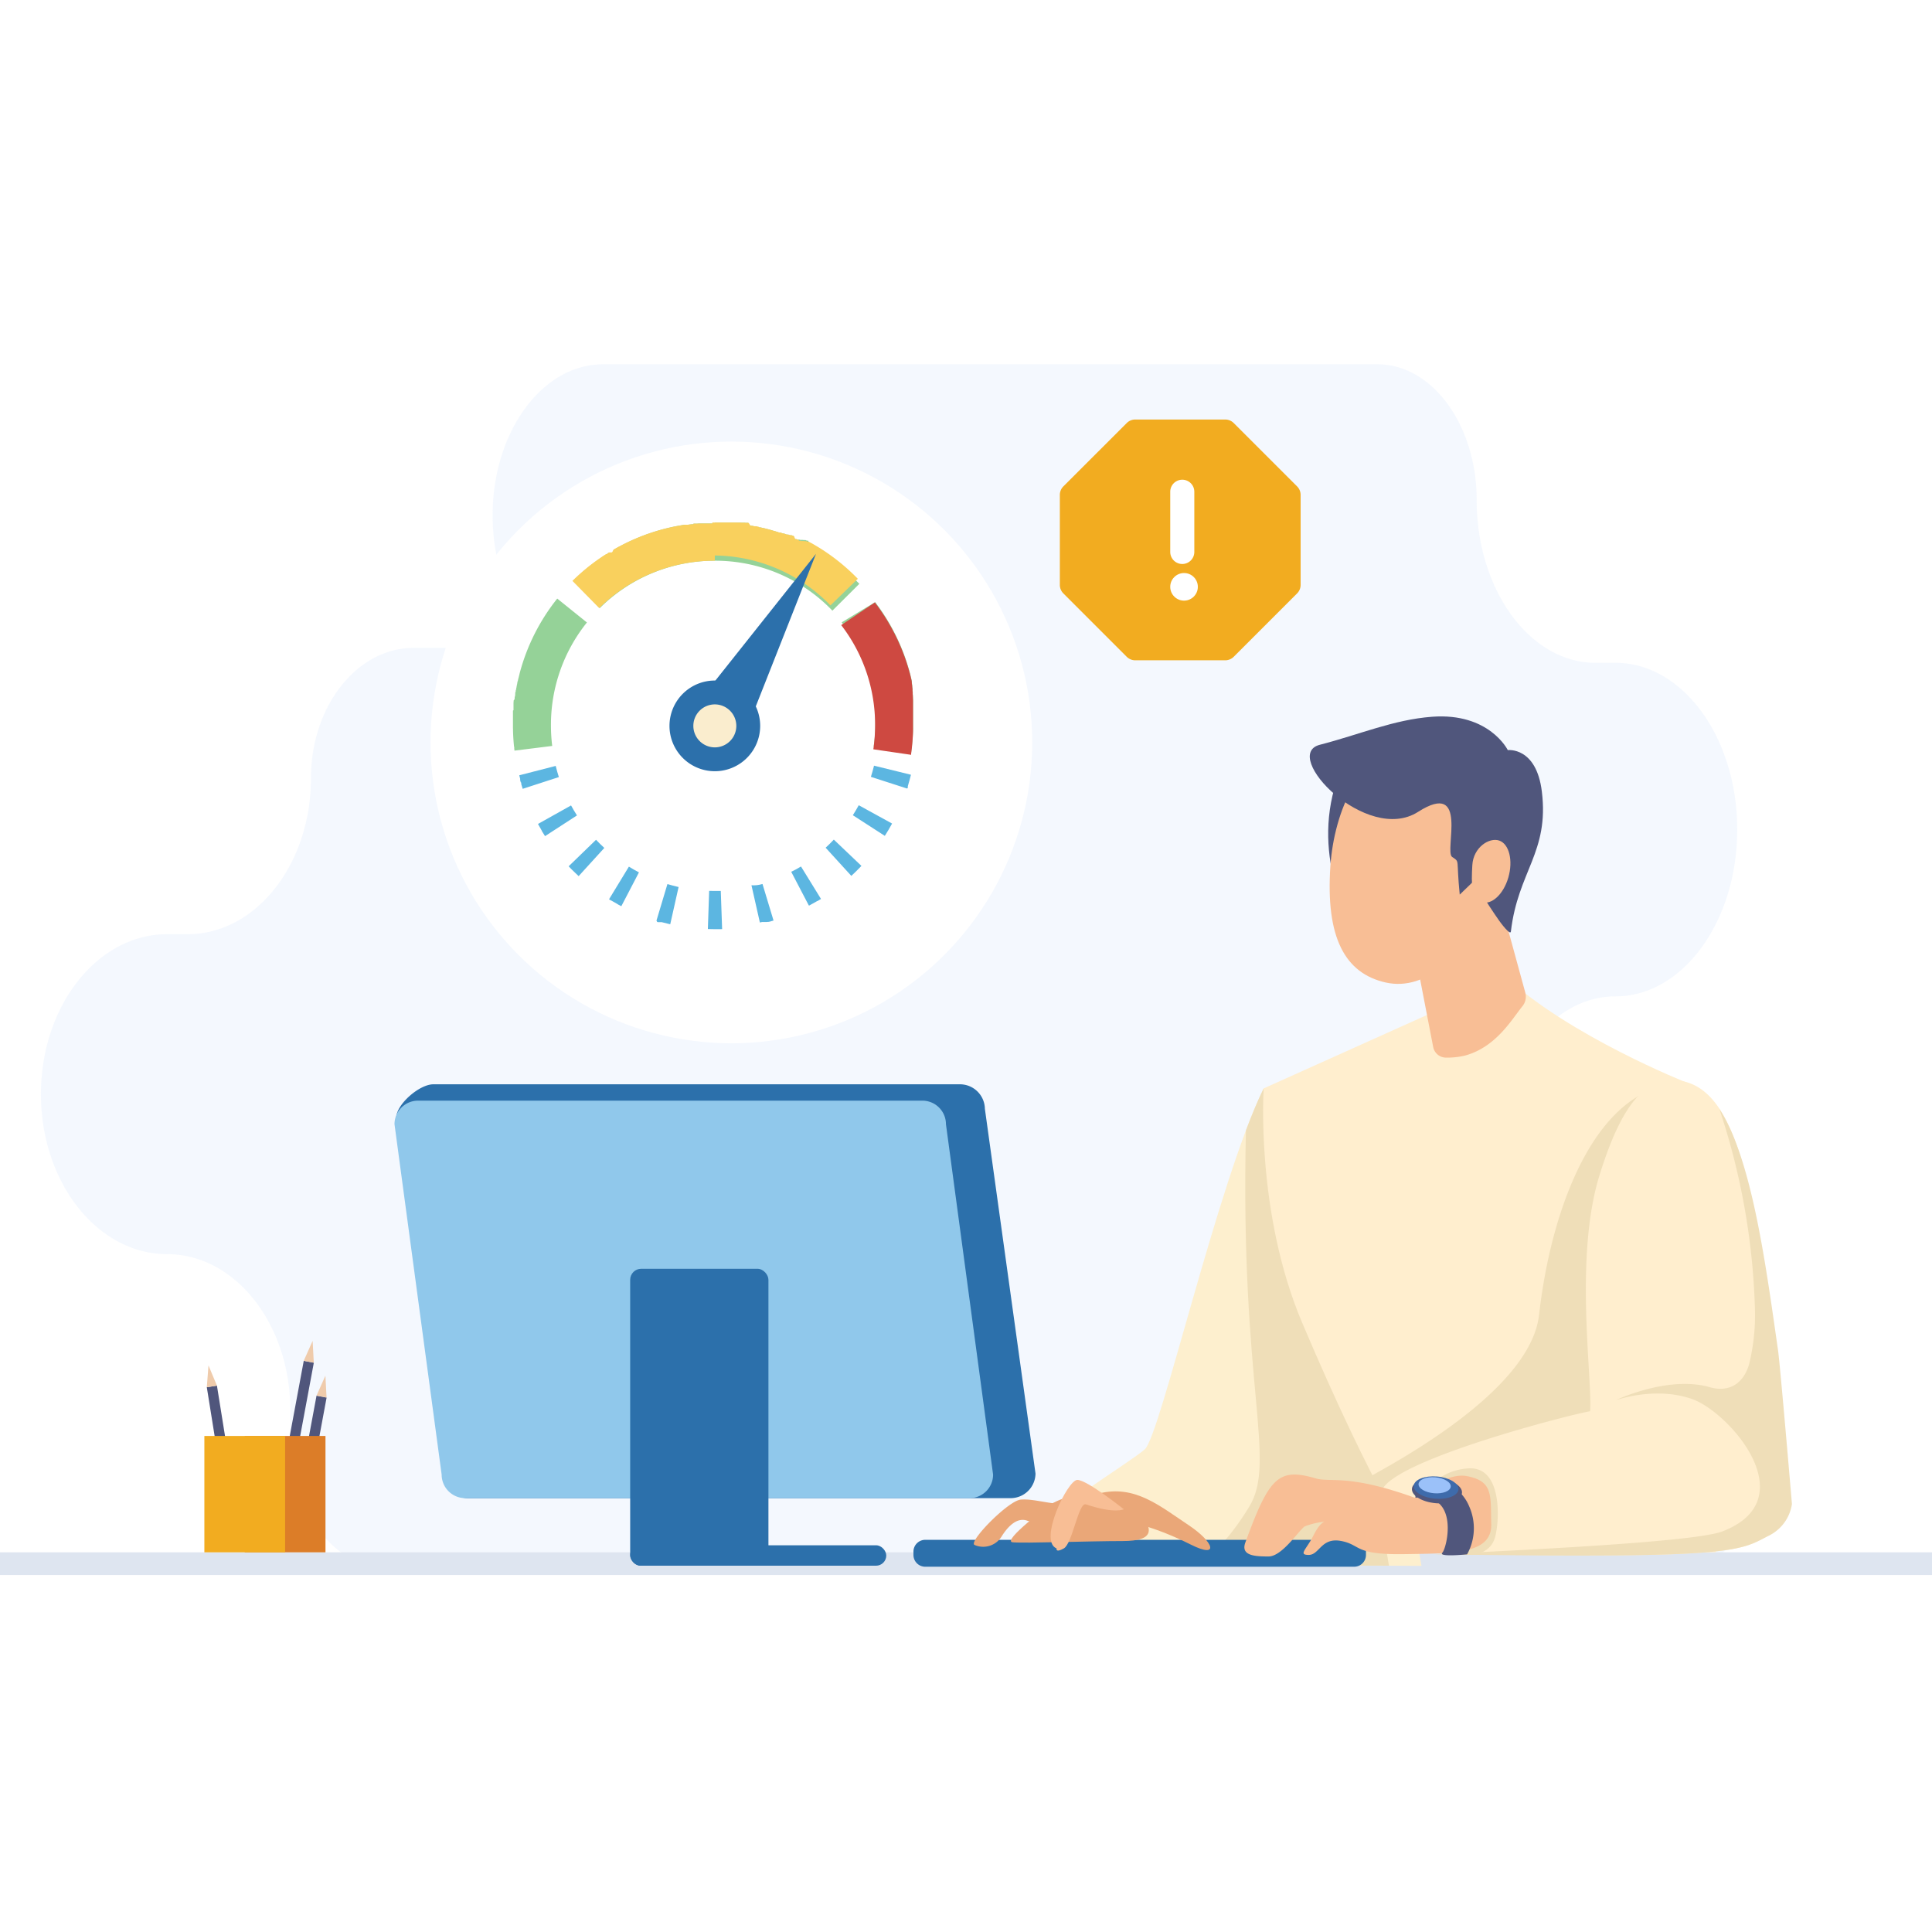 <svg xmlns="http://www.w3.org/2000/svg" xmlns:xlink="http://www.w3.org/1999/xlink" width="350" height="350" viewBox="0 0 350 350">
  <defs>
    <filter id="Ellipse_195" x="75" y="77" width="112" height="112" filterUnits="userSpaceOnUse">
      <feOffset dx="3" dy="3" input="SourceAlpha"/>
      <feGaussianBlur result="blur"/>
      <feFlood flood-color="#a1c7e9"/>
      <feComposite operator="in" in2="blur"/>
      <feComposite in="SourceGraphic"/>
    </filter>
    <clipPath id="clip-path">
      <rect id="Rectangle_1032" data-name="Rectangle 1032" width="83" height="45" transform="translate(-0.358 -0.39)" fill="none" stroke="#707070" stroke-width="1"/>
    </clipPath>
    <clipPath id="clip-path-2">
      <rect id="Rectangle_1035" data-name="Rectangle 1035" width="54" height="20" rx="8" transform="translate(0.42 -0.39)" fill="#fff" stroke="#707070" stroke-width="1"/>
    </clipPath>
    <clipPath id="clip-path-3">
      <rect id="Rectangle_1034" data-name="Rectangle 1034" width="19" height="28" rx="6" transform="translate(-0.357 0.357)" fill="none" stroke="#707070" stroke-width="1"/>
    </clipPath>
    <clipPath id="clip-path-4">
      <rect id="Rectangle_1033" data-name="Rectangle 1033" width="83" height="47" transform="translate(-0.358 -0.071)" fill="#fff" stroke="#707070" stroke-width="1"/>
    </clipPath>
    <clipPath id="clip-Concurrent">
      <rect width="350" height="350"/>
    </clipPath>
  </defs>
  <g id="Concurrent" clip-path="url(#clip-Concurrent)">
    <rect width="350" height="350" fill="#fff"/>
    <g id="Group_3067" data-name="Group 3067" transform="translate(-840 -54)">
      <g id="Group_3016" data-name="Group 3016" transform="translate(320.881 -43.235)">
        <path id="Path_611" data-name="Path 611" d="M294.514,168.588H257.17c4-4.511,6.545-11.343,6.545-18.991v-5.62c0-16.279,9.636-29.476,21.522-29.476,12.185,0,22.062-13.528,22.062-30.216S297.422,54.07,285.237,54.07h-3.614c-11.886,0-21.522-13.2-21.522-29.476h0c0-13.584-8.04-24.6-17.959-24.6H101.815C90.776,0,81.826,12.254,81.826,27.374c0,10.336,4.183,19.333,10.357,23.993H67.533c-10.28,0-18.614,10.563-18.614,23.593,0,15.615-9.987,28.273-22.306,28.273H22.866C10.238,103.233,0,116.209,0,132.216S10.238,161.2,22.866,161.2h0c12.319,0,22.306,12.658,22.306,28.273v5.39c0,13.03,8.334,23.593,18.614,23.593H150.4a16.8,16.8,0,0,0,1.985.119H294.514c11.239,0,20.349-11.19,20.349-24.993s-9.111-24.993-20.349-24.993" transform="translate(526.535 163.238)" fill="#9bc1f9" opacity="0.102"/>
        <rect id="Rectangle_235" data-name="Rectangle 235" width="112.046" height="98.316" transform="translate(717.167 282.747)" fill="none"/>
        <g id="Group_643" data-name="Group 643" transform="translate(519.119 227.023)">
          <rect id="Rectangle_237" data-name="Rectangle 237" width="350" height="4.112" transform="translate(0 151.429)" fill="#dee5f0"/>
          <g id="Group_608" data-name="Group 608" transform="translate(37.025 113.121)">
            <rect id="Rectangle_170" data-name="Rectangle 170" width="1.857" height="21.886" transform="translate(0.44 8.4) rotate(-9.118)" fill="#50567c"/>
            <path id="Path_554" data-name="Path 554" d="M2.7,24.277,2.4,28.229l1.833-.294Z" transform="translate(-1.957 -19.828)" fill="#efcbab"/>
            <rect id="Rectangle_171" data-name="Rectangle 171" width="21.886" height="1.857" transform="matrix(0.183, -0.983, 0.983, 0.183, 16.312, 31.448)" fill="#50567c"/>
            <path id="Path_555" data-name="Path 555" d="M110.842,38.063l1.825.339-.209-3.958Z" transform="translate(-90.532 -28.132)" fill="#efcbab"/>
            <rect id="Rectangle_172" data-name="Rectangle 172" width="21.886" height="1.857" transform="matrix(0.183, -0.983, 0.983, 0.183, 13.997, 25.137)" fill="#50567c"/>
            <path id="Path_556" data-name="Path 556" d="M99.825,0,98.209,3.618l1.826.339Z" transform="translate(-80.213 0.001)" fill="#efcbab"/>
            <rect id="Rectangle_173" data-name="Rectangle 173" width="14.626" height="21.079" transform="translate(7.313 17.229)" fill="#dc7d28"/>
            <rect id="Rectangle_174" data-name="Rectangle 174" width="14.626" height="21.079" transform="translate(0 17.229)" fill="#f2ac20"/>
          </g>
          <g id="Group_605" data-name="Group 605" transform="translate(71.468 0)">
            <path id="Path_524" data-name="Path 524" d="M650.457,365.9c-8.3,16.84-18.7,62.857-21.534,65.378S609.7,443.569,606.861,448.3s-1.576,3.152-.315,3.467,72.492.63,72.492.63-8.195-48.854-9.14-49.169S650.457,365.9,650.457,365.9" transform="translate(-492.997 -298.512)" fill="#fdefce"/>
            <path id="Path_525" data-name="Path 525" d="M722.9,452.166c13.083.091,26.888.163,34.487.2l-10.405-62.226c-5.55-10.76-12.287-24.242-12.287-24.242-1.045,2.123-2.125,4.71-3.219,7.615-1.079,46.737,5.652,59.837.6,68.164-3.945,6.5-7.546,9.406-9.173,10.488" transform="translate(-577.234 -298.513)" fill="#efdeb8"/>
            <path id="Path_527" data-name="Path 527" d="M807.761,294.488c11.831,10.921,32.922,19.268,32.922,19.268s9.245,38.977,6.515,59.909-1.213,25.179-1.213,25.179h-54.3s-7.288-10.114-20.629-41.561c-8.494-20.022-6.977-42.47-6.977-42.47l33.066-14.865Z" transform="translate(-606.617 -247.427)" fill="#ffeece"/>
            <path id="Path_529" data-name="Path 529" d="M808,161.173c-6.546,14.579,1.311,28.084,1.072,27.514s9.907-24.614,9.907-24.614Z" transform="translate(-636.245 -152.252)" fill="#50567c"/>
            <path id="Path_530" data-name="Path 530" d="M866.648,199.049l8.3,30.343a2.747,2.747,0,0,1-.525,2.458c-1.947,2.4-4.72,7.333-10.313,8.915a13.845,13.845,0,0,1-3.511.394,2.37,2.37,0,0,1-2.339-1.918l-5.562-28.78Z" transform="translate(-670.091 -179.348)" fill="#f8be95"/>
            <path id="Path_532" data-name="Path 532" d="M833.173,181.587c-1.838,9.982-9.307,16.733-16.683,15.079s-10.9-8.115-10.029-21.068c.679-10.162,5.691-21.209,13.067-19.555s15.482,15.563,13.645,25.545" transform="translate(-636.92 -148.463)" fill="#f8be95"/>
            <g id="Group_526" data-name="Group 526" transform="translate(172.808 65.877)">
              <path id="Path_528" data-name="Path 528" d="M844.83,457.169h54.3s-1.516-4.361,1.214-25.856c2.248-17.7-.068-46.564-.956-56.205l-4.938-2.173c-12.4,3.668-19.542,22.658-21.644,41.215-1.406,12.417-21.438,24.641-34.542,31.37a110.883,110.883,0,0,0,6.565,11.65" transform="translate(-838.265 -371.629)" fill="#efdeb8"/>
              <path id="Path_533" data-name="Path 533" d="M910,368.611c10.987,2.546,13.028,25.448,16.6,49.6.411,2.78,2.522,26.311,2.522,26.311a7.248,7.248,0,0,1-3.993,6.47c-3.591,1.843-5.043,3.235-25.846,3.451-19.979.207-45.739-.647-45.739-.647s-.228-7.63,1.821-11.358c3.082-5.607,34.672-13.658,37.614-14.09.42-6.039-2.9-27.887,1.681-42.7,3.152-10.19,6.541-15.528,10.786-16.923a8.312,8.312,0,0,1,4.554-.115" transform="translate(-849.187 -368.35)" fill="#ffeece"/>
              <path id="Path_534" data-name="Path 534" d="M893.25,467.443c9.849.152,23.367.3,34.442.183,20.8-.216,22.256-1.61,25.846-3.456a7.6,7.6,0,0,0,4.413-5.833s-2.124-25.081-2.521-27.868c-2.312-16.2-4.809-34.742-10.622-43.691a125.273,125.273,0,0,1,6.441,36.29,37.13,37.13,0,0,1-1.073,9.994c-.945,3.186-3.362,5.185-7.145,4.1-7.565-2.16-17.02,2.377-17.02,2.377s7.144-2.593,13.869-.216,20.593,18.146,5.464,23.979c-4.63,1.785-32.361,3.241-52.093,4.138" transform="translate(-877.6 -381.533)" fill="#efdeb8"/>
            </g>
            <path id="Path_535" data-name="Path 535" d="M857.06,612.472a10.417,10.417,0,0,1,8.546-4.763c5.744,0,5.323,9.386,4.483,12.468s-4.2,3.222-4.2,3.222l-12.328-.56Z" transform="translate(-670.704 -471.498)" fill="#efdeb8"/>
            <path id="Path_536" data-name="Path 536" d="M621.269,658.1H543.554a2.137,2.137,0,0,1-2.131-2.131v-.613a2.137,2.137,0,0,1,2.131-2.131h77.715a2.137,2.137,0,0,1,2.131,2.131v.613a2.137,2.137,0,0,1-2.131,2.131" transform="translate(-447.411 -504.059)" fill="#2c70ab"/>
            <path id="Path_537" data-name="Path 537" d="M782.906,615.861c-12.048-4.343-15.208-2.708-17.931-3.5-6.724-1.961-8.405-.28-12.748,11.627-.865,2.373,1.681,2.521,4.2,2.521s5.6-4.9,6.584-5.463a13.7,13.7,0,0,1,3.642-.841s-.841,0-2.1,2.521-2.8,3.5-.841,3.5,2.241-3.222,5.884-2.522,2.241,2.522,11.347,2.382,15.978,0,15.831-5.464c-.141-5.183.433-7.775-4.483-8.685-3.783-.7-9.386,3.922-9.386,3.922" transform="translate(-598.091 -474.327)" fill="#f8be95"/>
            <path id="Path_538" data-name="Path 538" d="M860.652,618.314c8.055-.91,5.691,9.123,4.851,9.964s4.485.3,4.485.3a9.726,9.726,0,0,0,.4-8.648,7.855,7.855,0,0,0-6.3-4.833l-3.572,1.961Z" transform="translate(-675.679 -476.779)" fill="#50567c"/>
            <path id="Path_539" data-name="Path 539" d="M867.763,616.652c-.1,1.244-2.217,2.082-4.72,1.873s-4.448-1.387-4.343-2.63,2.217-2.082,4.72-1.873,4.448,1.387,4.344,2.631" transform="translate(-674.38 -475.991)" fill="#50567c"/>
            <path id="Path_540" data-name="Path 540" d="M867.941,615.193c-.092,1.111-1.98,1.86-4.217,1.673s-3.973-1.239-3.881-2.35,1.981-1.86,4.217-1.673,3.974,1.239,3.881,2.35" transform="translate(-675.198 -475.15)" fill="#3e6bab"/>
            <path id="Path_541" data-name="Path 541" d="M868.737,615.058c-.067.8-1.426,1.339-3.035,1.2s-2.861-.892-2.794-1.692,1.426-1.339,3.036-1.2,2.86.892,2.793,1.692" transform="translate(-677.391 -475.53)" fill="#9bc1f9"/>
            <path id="Path_546" data-name="Path 546" d="M610.61,625.606c5.982-3.323,13.294-2.216,15.952,1.108s3.1,5.539-2.88,5.539-17.946.443-19.941.222,6.868-6.868,6.868-6.868" transform="translate(-491.782 -482.866)" fill="#eaa778"/>
            <path id="Path_547" data-name="Path 547" d="M659.744,622.738c6.425-1.551,10.815,2.188,16.174,5.76,4.653,3.1,5.588,6.117.443,3.545-7.533-3.767-11.964-4.21-11.964-4.21Z" transform="translate(-532.055 -481.991)" fill="#eaa778"/>
            <path id="Path_548" data-name="Path 548" d="M596.736,628.4c-3.245,0-6.077-1.035-8.368-.844s-9.544,7.635-8.4,8.207a2.6,2.6,0,0,0,.267.114,3.908,3.908,0,0,0,4.636-1.626c1.026-1.647,2.7-3.564,4.64-2.878a20.631,20.631,0,0,0,6.65,1.035Z" transform="translate(-474.899 -485.678)" fill="#eaa778"/>
            <path id="Path_549" data-name="Path 549" d="M629.809,627.488c-3.323-1.329,1.994-12.407,3.766-12.407s8.419,5.317,8.419,5.317-1.563.882-6.868-.886c-1.329-.444-2.437,7.09-3.988,7.976s-1.329,0-1.329,0" transform="translate(-509.875 -476.772)" fill="#f8be95"/>
            <path id="Path_550" data-name="Path 550" d="M823.226,159.812c.9.812,2.014,3.114,4.757,7.013.255.363,2.037,2.773,2.131,1.972,1.273-10.924,6.961-14.316,5.607-25.365-1-8.145-6.169-7.5-6.169-7.5s-3.335-6.816-13.718-6.041c-6.956.518-13.158,3.229-20.329,5.074s8.484,18.1,17.785,12.161,4.709,7.142,6.176,8.157.706.135,1.379,6.828" transform="translate(-627.87 -129.832)" fill="#50567c"/>
            <path id="Path_551" data-name="Path 551" d="M903.448,215.25c-.894,3.074-3.078,5.061-4.878,4.436s-1.854-3.123-1.642-6.7c.192-3.223,3.077-5.061,4.878-4.436s2.535,3.623,1.642,6.7" transform="translate(-701.669 -186.06)" fill="#f8be95"/>
            <g id="Group_528" data-name="Group 528" transform="translate(0 66.643)">
              <path id="Path_553" data-name="Path 553" d="M9.212,0H104.54a4.518,4.518,0,0,1,4.588,4.445L118.3,70.528a4.518,4.518,0,0,1-4.588,4.445H15.541a4.518,4.518,0,0,1-4.588-4.445L2.486,6.091C2.486,3.636,6.679,0,9.212,0Z" transform="translate(-2.175 0)" fill="#2c70ab"/>
              <path id="Path_552" data-name="Path 552" d="M4.269,0H95.634A4.269,4.269,0,0,1,99.9,4.269l8.539,63.471a4.269,4.269,0,0,1-4.269,4.269H12.808a4.269,4.269,0,0,1-4.269-4.269L0,4.269A4.269,4.269,0,0,1,4.269,0Z" transform="translate(0 2.963)" fill="#90c8eb"/>
              <rect id="Rectangle_168" data-name="Rectangle 168" width="25.047" height="53.794" rx="2" transform="translate(42.694 33.418)" fill="#2c70ab"/>
              <rect id="Rectangle_169" data-name="Rectangle 169" width="46.394" height="3.7" rx="1.85" transform="translate(42.694 83.511)" fill="#2c70ab"/>
            </g>
          </g>
        </g>
      </g>
      <g id="Group_3026" data-name="Group 3026" transform="translate(-245.334 -384.633)">
        <g transform="matrix(1, 0, 0, 1, 1085.33, 438.63)" filter="url(#Ellipse_195)">
          <circle id="Ellipse_195-2" data-name="Ellipse 195" cx="54.5" cy="54.5" r="54.5" transform="translate(75 77)" fill="#fff"/>
        </g>
        <g id="Mask_Group_6" data-name="Mask Group 6" transform="translate(1173.692 531.023)" clip-path="url(#clip-path)">
          <path id="Ellipse_196" data-name="Ellipse 196" d="M36.574,0H38.9l.034,0,.047,0h.731l.054,0h.548l.015,0h.014l.015,0h.014l.015,0H40.4l.015,0h.018l.025,0h0l.083.009h0l.027,0,.015,0H40.6l.016,0h.025l.014,0,.016,0,.014,0,.014,0,.014,0,.015,0,.014,0,.014,0,.014,0,.015,0,.015,0,.015,0,.015,0,.015,0,.015,0,.014,0,.014,0,.015,0,.014,0,.015,0,.014,0,.014,0,.015,0,.014,0,.014,0,.015,0,.015,0,.014,0,.015,0,.015,0,.014,0,.014,0,.014,0,.015,0,.014,0,.015,0,.014,0,.014,0,.015,0h0l.016,0,.015,0,.125.016h0l.014,0,.015,0,.014,0,.014,0,.014,0,.014,0,.015,0,.014,0,.014,0,.014,0,.015,0,.014,0,.014,0,.015,0,.015,0,.014,0,.014,0,.015,0,.015,0,.014,0,.014,0,.015,0,.015,0,.014,0,.014,0,.014,0,.015,0,.014,0,.014,0,.014,0,.015,0,.013,0,.014,0,.014,0,.015,0,.014,0,.014,0,.013,0,.016,0,.013,0,.014,0,.2.029.016,0h0l.014,0,.014,0,.014,0,.014,0h0l.013,0h0l.028,0h0l.014,0,.015,0,.014,0,.015,0,.013,0h0l.014,0,.014,0,.015,0,.014,0,.014,0,.014,0,.015,0,.014,0,.014,0,.014,0,.015,0,.014,0,.015,0,.014,0,.014,0,.014,0,.014,0,.014,0L42.6.5l.014,0,.014,0,.012,0h0l.015,0,.013,0,.323.056h0l.013,0h0l.014,0,.014,0,.014,0,.014,0,.014,0,.014,0,.014,0,.014,0,.014,0,.014,0,.014,0,.013,0h0l.015,0L43.2.6l.014,0,.014,0,.012,0,.014,0,.014,0,.015,0h0l.012,0h0l.012,0h0l.012,0h0l.012,0h0l.012,0,.014,0h0l.012,0h0l.027.005h0l.028.005h0L43.72.7h0l.027.005h0l.013,0h0l.013,0h0l.013,0h0l.012,0h0l.012,0h0l.012,0h0l.013,0h0l.013,0h0l.012,0h0l.012,0h0l.012,0h0l.012,0h0l.012,0,.013,0,.014,0h0l.011,0h0l.011,0h0l.011,0h0l.012,0h0l.013,0h0l.013,0h0l.013,0h0l.111.023h0L44.5.866h0l.055.012h0l.027.006h0l.013,0h0l.012,0h0l.012,0h0l.012,0h0l.012,0h0l.012,0h0l.012,0h0l.012,0h0l.012,0h0l.011,0h0l.011,0h0l.012,0h0l.012,0h0l.012,0h0l.012,0h0l.012,0h0l.012,0h0l.012,0h0l.012,0h0l.013,0h0l.027.006h0l.385.092h0l.055.013h0l.027.007h0l.027.007h0l.013,0h0l.013,0h0l.082.021h0l.013,0h0l.013,0h0l.041.01h0q.295.075.587.154h0l.013,0h0l.013,0h0l.081.022h0q.272.075.542.154h0l.054.016h0l.054.016h0l.108.032h0l.43.131h0l.013,0h0l.013,0h0l.026.008h0l.053.017h0l.013,0h0l.147.047h0q.241.077.48.158h0l.026.009h0l.013,0h0l.012,0h0l.012,0h0l.012,0h0l.012,0h0l.012,0h0l.012,0h0l.012,0h0l.012,0h0l.012,0h0l.012,0h0l.012,0h0l.025.009h0l.012,0h0l.012,0h0l.012,0h0l.013,0h0q.238.082.475.168h0l.026.009h0l.026.009h0l.013,0h0l.013,0h0l.012,0h0l.012,0h0l.012,0h0l.012,0h0l.012,0h0l.012,0h0l.012,0h0l.012,0h0l.011,0h0l.01,0h0l.011,0h0l.012,0h0l.025.009h0l.026.01h0l.026.01h0l.313.118h0l.026.01h0l.026.01h0l.051.02h0l.012,0h0l.012,0h0l.012,0h0l.012,0h0l.012,0h0l.012,0h0l.012,0h0l.011,0h0l.011,0h0l.012,0h0l.012,0h0l.012,0h0l.011,0h0l.011,0h0l.011,0h0l.011,0h0l.011,0h0l.012,0h0l.011,0h0l.011,0h0l.011,0h0l.011,0h0l.012,0h0l.011,0h0l.3.119h0l.011,0h0l.011,0h0l.012,0h0l.012,0h0l.011,0h0l.01,0h0l.011,0h0l.011,0h0l.01,0h0l.01,0h0l.011,0h0l.012,0h0l.01,0h0l.01,0h0l.01,0h0l.011,0h0l.01,0h0l.01,0h0l.011,0h0l.011,0h0l.011,0h0l.011,0h0l.012,0h0l.012,0h0l.012,0h0l.011,0h0l.064.027h0l.025.011h0l.2.086h0l.012.005h0l.012,0h0l.024.01h0l.012.005h0l.011,0h0l.011,0h0l.01,0h0l.011,0h0l.012.005h0L51.065,3h0l.011,0h0l.011,0h0l.01,0h0l.01,0h0l.01,0h0l.011,0h0l.011,0h0l.011,0h0l.01,0h0l.01,0h0l.01,0h0l.01,0,0,0,.009,0h0l.01,0h0l.01,0h0l.011,0h0l.01,0h0l.01,0h0l.01,0h0l.01,0h0l.01,0h0l.011,0h0l.011,0h0l.011.005h0l.012.005h0l.012.005h0l.177.079h0l.011,0h0l.009,0,0,0,.009,0,0,0,.007,0,.006,0,.007,0,.005,0,.007,0,.006,0,.008,0,0,0,.009,0,0,0,.009,0,0,0,.008,0,0,0,.008,0,0,0,.007,0,.005,0,.008,0,0,0,.008,0,0,0,.009,0,0,0,.009,0,0,0,.009,0,0,0,.009,0,0,0,.008,0,0,0,.007,0,.006,0,.008,0,0,0,.008,0,0,0,.009,0h0l.009,0,0,0,.01,0h0l.009,0,0,0,.008,0,0,0,.008,0,0,0,.008,0,0,0,.008,0,0,0,.008,0,0,0,.007,0,.005,0,.008,0,.005,0,.007,0,.006,0,.007,0,.006,0,.006,0,.007,0,.007,0,.006,0,.007,0,.006,0,.008,0,0,0,.008,0,0,0,.009,0h0l.011.005,0,0,.009,0h0l.011,0,0,0,.021.01h0l.068.032.005,0,.008,0,0,0,.009,0,0,0,.009,0h0l.009,0,0,0,.011.005h0l.009,0,0,0,.007,0,.005,0,.006,0,.007,0,.006,0,.006,0,.006,0,.007,0,.006,0,.006,0,.006,0,.007,0,.006,0,.006,0,.007,0,.006,0,.006,0,.007,0,0,0,.008,0,0,0,.007,0,.006,0,.007,0,.006,0,.007,0,.006,0,.006,0,.007,0,.005,0,.007,0,.005,0,.007,0,.006,0,.006,0,.007,0,.006,0,.006,0,.007,0,.006,0,.007,0,.006,0,.006,0,.006,0,.007,0,.005,0,.008,0,.005,0,.007,0,.006,0,.006,0,.007,0,.006,0,.005,0,.007,0,.005,0,.007,0,.005,0,.007,0,.005,0,.008,0,0,0,.01,0h0l.01.005h0l.009,0,0,0,.009,0h0l.01,0h0l.01,0h0l.01,0,0,0,.009,0h0l.01,0h0l.01.005.009,0h0l.008,0,.029.015h0l.005,0,.007,0,.008,0,0,0,.01.005h0l.009,0,0,0,.006,0,.006,0,.006,0,.007,0,.007,0,.006,0,.007,0,.005,0,.006,0,.007,0,.006,0,.006,0,.007,0,.006,0,.007,0,.006,0,0,0,.008,0,0,0,.009,0,0,0,.008,0,0,0,.008,0,0,0,.008,0,0,0,.008,0,0,0,.007,0,.006,0,.007,0,0,0,.008,0,0,0,.008,0,0,0,.009,0,0,0,.008,0,0,0,.009,0,0,0,.009,0,0,0,.009,0,0,0,.009,0h0l.01.005h0l.01,0h0l.009,0,0,0,.009,0,0,0,.009,0,0,0,.008,0,0,0,.008,0,.005,0,.008,0,0,0,.008,0,0,0,.008,0,0,0,.008,0,0,0,.008,0,0,0,.009,0,0,0,.009,0,0,0,.008,0,0,0,.01.005h0l.011.006h0l.012.006h0l.01.005h0l.024.013h0l.021.011.005,0,.048.025,0,0,.01.005h0l.012.006,0,0,.01.005,0,0,.009,0,0,0,.022.012h0l.01.005h0l.009,0,0,0,.009,0,0,0,.009,0,0,0,.008,0,0,0,.007,0,.005,0,.008,0,0,0,.009,0,0,0,.008,0,0,0,.008,0,0,0,.008,0,0,0,.008,0,0,0,.008,0,0,0,.008,0,0,0,.009,0h0l.009,0,0,0,.009,0,0,0,.008,0,0,0,.008,0,0,0,.008,0,0,0,.008,0,0,0,.008,0,0,0,.009,0,0,0,.009,0,0,0,.009,0,0,0,.009.005,0,0,.011.006h0l.011.006h0l.012.007h0L54,4.434h0l.025.013h0l.025.013h0l.012.007h0l.012.006h0l.012.007h0l.173.1h0l.011.006,0,0,.009,0,0,0,.009,0,0,0,.008,0,0,0,.009.005,0,0,.009.005h0l.01.006h0l.011.006h0l.011.006h0l.012.006h0l.012.007h0l.011.006h0l.011.006h0l.011.006h0l.01.006,0,0,.01.005h0l.01.006h0l.01.006h0l.01.006h0l.01.006h0l.01.006h0l.011.006h0l.011.006h0l.011.006h0l.012.007h0l.024.014h0l.1.056h0l.34.2h0l.023.014h0l.023.014h0l.023.014h0l.024.014h0l.048.029h0q.339.2.672.41h0a36.773,36.773,0,0,1,6.957,5.631L57.87,15.966a29.386,29.386,0,0,0-21.3-9.047V0ZM65.619,14.415a36.739,36.739,0,0,1,5.205,9.42h0l.048.131h0q.117.316.228.635h0l.023.066h0l.023.066h0l.023.066h0l.045.132h0l.044.132h0l.014.044h0l.065.2h0l.022.067h0l.021.066h0l.021.066h0l.021.066h0l.021.066h0c.04.126.079.252.117.379h0l.02.066h0l.02.066h0l.006.022h0l.013.044h0l.02.066h0l.013.044h0l.006.022h0l.013.044h0l.006.022h0l.019.067h0l.013.044h0l.006.022h0l.013.045h0l.006.022h0l.013.045h0l.019.067h0l.019.067h0l.018.066v0l.012.044h0l.006.022v0l.012.044h0l.006.022h0l.012.044h0l.006.021v0l.012.044h0l.006.022h0l.012.044v0l.006.021v0l.011.043v0l.006.021v0l.012.044h0l.006.022h0l.012.044v0l.006.022h0l.006.022h0l.006.022h0l.017.067v0L72,27.6h0l.011.045h0l.006.022v0l.011.044h0l.005.022v0l.011.044h0l.005.022v0l.011.043v0l.005.022h0l.011.044v0l.005.021v0l.011.043v0l.005.022h0l.011.044v0l.005.022h0l.011.044v0l.005.022h0l.005.022h0l.005.022v0l.005.022h0l.011.045v0l.01.045h0l.005.022v0l.005.022h0l.005.023h0l.005.022h0l.01.045h0l.005.023h0l.01.045h0l.005.022h0l.01.045h0l.005.022h0l.01.045h0l0,.022h0l.01.044v0l0,.022h0l.01.044v0l0,.022h0l.01.044v0l0,.022h0l0,.022h0l0,.022v0l.01.045h0l0,.022v0l0,.022h0l0,.022h0l0,.022v0l0,.022h0l0,.022h0l0,.022v0l.009.044v0l0,.022v0l.009.045h0l0,.022h0l.009.045h0l0,.023h0l.009.045h0l0,.022h0l.009.045v0l0,.022h0l.009.045h0l0,.022h0l.009.045v0l.009.045h0l0,.022v0l0,.022h0l0,.022h0l0,.022v0l.009.045h0l0,.022v0l0,.022h0l0,.021v0l0,.021v0l.008.044v0l0,.022v0l.008.044v0l0,.021v0l.008.044v0l0,.021v0l.008.044v0l0,.021v0l.008.044v0l0,.022h0l.008.045v0l0,.022v0l0,.022h0l0,.022v0l0,.022v0l0,.021v0l0,.021v0l0,.021v0l0,.021h0l0,.021v0l0,.021h0l0,.021v0l0,.021v0l0,.021h0l0,.02v0l0,.021v0l.007.043v0l0,.021v0l.007.044v0l0,.021v0l.007.043v0l0,.021v0l.007.043v0l0,.021v0l0,.022h0l0,.021v0l0,.021v0l0,.021h0l0,.022v0l0,.021v0l0,.021v0l0,.022v0l0,.022h0l0,.023h0l0,.022v0l0,.022h0l0,.021v0l0,.021v0l.007.044v0l0,.021v0l0,.021h0l0,.021v0l0,.022v0l.006.044v0l0,.022v0l.006.044v0l0,.021v0l.006.044v0l0,.022v0l.006.045v0l0,.022v0l0,.022h0l0,.022v0l0,.021v0l0,.022h0l0,.022v0l0,.022v0l.006.045v0l0,.022h0l0,.022v0l0,.022v0l.006.046h0l0,.022v0l0,.022h0l0,.022v0l0,.022v0l0,.022h0l0,.022v0l0,.022v0l.005.044v0l0,.022v0l.005.044v0l0,.022v0l.005.045v0l0,.022v0l0,.022h0l0,.022v0l0,.022v0l0,.022h0l0,.022v0l0,.022h0l.005.046v0l0,.022v0l0,.022h0l0,.022v0l0,.022h0l0,.022v0l0,.022v0l0,.022h0l0,.022v0l0,.022v0l0,.022h0l0,.022v0l0,.022v0l0,.022h0l0,.022v0l0,.022v0l0,.045v0l0,.022v0l0,.045v0l0,.022v0l0,.044v0l0,.022v0l0,.022h0l0,.022v0l0,.022v0l0,.022h0l0,.022v0l0,.022v0l0,.022h0l0,.022v0l0,.022v0l0,.021v0l0,.022v0l0,.022h0l0,.021v0l0,.022v0l0,.022h0l0,.022v0l0,.021v0l0,.021v0l0,.02v0l0,.021v0l0,.021v0l0,.02v0l0,.021v0l0,.044v0l0,.022v0l0,.044v0l0,.021v0l0,.021h0l0,.022v0l0,.022v0l0,.022h0l0,.022v0l0,.021v0l0,.02v0l0,.021v0l0,.021v.026l0,.021v0l0,.022v.363h0v.071h0v.072h0v.486h0v.145h0v.073h0v.488h0v.072h0v.367c0,.008,0,.014,0,.022v.029c0,.007,0,.013,0,.02v.246s0,0,0,0,0,.014,0,.022h0c0,.007,0,.015,0,.021v0c0,.007,0,.014,0,.021v.026h0c0,.007,0,.014,0,.021s0,0,0,0,0,.014,0,.021,0,0,0,0,0,.015,0,.022h0c0,.006,0,.013,0,.019v.005c0,.005,0,.011,0,.016s0,0,0,0,0,.012,0,.019,0,0,0,.005,0,.01,0,.015,0,0,0,0,0,.013,0,.019,0,0,0,0,0,.011,0,.016,0,0,0,0,0,.013,0,.019v0c0,.006,0,.012,0,.017s0,0,0,.005,0,.012,0,.017v0q0,.01,0,.019s0,0,0,0,0,.011,0,.016v0c0,.006,0,.013,0,.019v0c0,.005,0,.01,0,.016s0,0,0,0,0,.013,0,.019v.019s0,0,0,.005,0,.012,0,.018,0,0,0,0,0,.011,0,.017v.11c0,.007,0,.013,0,.02v.234h0v.212h0v.021h0v.042h0v.084h0a37.166,37.166,0,0,1-.334,4.017h0l-.006.04v0l0,.019h0l0,.019v0l0,.016v0l0,.018v0l0,.016v0l0,.017v0l0,.015v.007l0,.013v.006l0,.016v.026l0,.015v0l-6.812-1a30.286,30.286,0,0,0,.315-4.369,29.646,29.646,0,0,0-6.108-18.13ZM65.24,44.554l6.646,1.8a36.6,36.6,0,0,1-1.613,4.7h0q-.084.2-.17.4h0l-.005.012h0l-.005.012h0l-.005.013h0l-.118.267h0l0,.011v0l0,.011v0l0,.01v0l0,.011v0l0,.01v0l0,.01v0l0,.01,0,0,0,.009,0,0,0,.008,0,0,0,.009,0,0,0,.009,0,0,0,.009,0,0,0,.009,0,0,0,.01v0l0,.01,0,0,0,.009v0l0,.01v0l-.044.1v0l-.011.025h0l-.005.012h0l0,.01v0l0,.011v0l0,.01,0,0,0,.009,0,0,0,.008,0,.005,0,.008,0,0,0,.009,0,0,0,.008,0,0,0,.008,0,.005,0,.008,0,0,0,.009,0,0,0,.008,0,.005,0,.007,0,.006,0,.007,0,.006,0,.007,0,.005,0,.007,0,.005,0,.008,0,.006,0,.007,0,0,0,.009,0,0,0,.009,0,0,0,.009,0,0-.04.084h0l0,.01,0,0,0,.009,0,0,0,.009,0,0,0,.009,0,0,0,.007,0,.006,0,.007,0,.005,0,.007,0,.006,0,.007,0,.006,0,.006,0,.007,0,.006,0,.007,0,.006,0,.007,0,.006,0,.007,0,.005,0,.008,0,.005,0,.007,0,.005,0,.007,0,.006,0,.008,0,0,0,.009,0,0,0,.009,0,0,0,.009,0,0,0,.009v0l0,.009,0,0,0,.009v0l0,.009,0,0-.025.051,0,0,0,.009v0l0,.01,0,.006,0,.007,0,.006,0,.006,0,.006,0,.007,0,.005,0,.007,0,.006,0,.007,0,.006,0,.007,0,.006,0,.007,0,.005,0,.007,0,.006,0,.007,0,.006,0,.007,0,.006,0,.008,0,0,0,.007,0,.005,0,.008,0,.005,0,.007,0,.005,0,.008,0,0,0,.008,0,0,0,.008,0,0,0,.008,0,0,0,.009,0,0,0,.009,0,0,0,.01v0l-.006.011v0l-.026.051h0l-.006.012,0,0,0,.009,0,0,0,.008,0,0,0,.008,0,0,0,.008,0,0,0,.008,0,.005,0,.008,0,0,0,.009,0,0,0,.008,0,0,0,.009,0,0,0,.009,0,0,0,.009,0,0,0,.009v0l-.005.01v0l-.005.011h0l-.005.011v0l-.005.011v0l-.006.011v0l-.012.024h0l-.078.153h0l-.006.012h0l-.006.013h0l-.013.025v0l-.006.011h0l-.006.012v0l-.006.011h0l-.006.011v0l-.006.011h0l-.006.011v0l-.006.011h0l-.006.011v0L69,53.764h0L69,53.777h0l-.013.025h0l-.107.2h0l-.027.05h0l-.02.037h0l-.006.012v0a36.85,36.85,0,0,1-5.643,7.865h0l-.039.041h0l-.029.031h0l-.008.009,0,0-.009.009h0l-.009.01h0l-.009.01h0l-.009.01h0l-.117.123,0,0-.008.009h0l-.009.01h0l-.009.009h0l-.009.009v0l-.009.009h0l-.008.009,0,0-.007.008,0,0-.007.007,0,0-.007.007,0,0-.007.008,0,0-.008.008,0,0-.008.008,0,0-.008.008,0,0-.007.008,0,0-.008.008,0,0-.007.008,0,0-.008.008,0,0-.008.009,0,0-.009.01h0l-.1.1h0l-.008.009,0,0-.007.007,0,0-.006.007,0,0-.006.006,0,0-.007.007,0,0-.007.008,0,0-.008.008,0,0-.007.007,0,0-.008.008,0,0-.007.008,0,0-.007.007,0,0-.007.007,0,0-.007.007,0,0-.008.008,0,0-.008.008,0,0-.008.008,0,0-.008.008,0,0-.009.009h0l-.008.008,0,0-.009.009h0l-.07.07h0l-.009.009h0l-.009.009,0,0-.008.008,0,0-.007.007,0,0-.006.006,0,0-.005.005,0,0-.006.006,0,0,0,0-.005.005-.005,0,0,0-.005.005,0,0-.006.006,0,0-.005.005,0,0-.005.005,0,0-.005,0,0,0-.005.005,0,0,0,0-.006.006,0,0-.005.005-.005.005,0,0-.006.006,0,0-.005.005-.005,0,0,0L62.173,63l-.006.005,0,0-.006.006,0,0,0,0-.005.005,0,0-.006.006-.02.02,0,0-.006.006,0,0-.005.005,0,0-.006.006,0,0,0,0-.006.006,0,0-.006.006,0,0-.005.005,0,0-.006.005,0,0-.006.006,0,0-.006.006,0,0-.006.006,0,0L62,63.175l0,0-.007.007,0,0-.007.007,0,0-.006.006,0,0-.006.006,0,0-.007.006,0,0-.007.007,0,0-.007.006,0,0-.007.007,0,0-.007.007,0,0-.008.008h0l-.008.008,0,0-.008.007h0l-.009.009h0l-.118.113h0l-.01.009h0l-.009.009,0,0-.009.008h0l-.009.008,0,0-.009.009h0l-.009.009h0l-.009.009h0l-.01.009h0A36.692,36.692,0,0,1,54.322,68.9L50.976,62.85A30,30,0,0,0,65.24,44.554ZM24.714,64.115a29.675,29.675,0,0,0,23.12.255l2.613,6.4a36.165,36.165,0,0,1-6.5,1.99h0l-.433.086h0l-.013,0h0l-.012,0h0l-.013,0h0l-.027.005h0l-.027.005h0l-.013,0h0l-.013,0h0l-.027.005h0l-.281.052-.014,0-.013,0-.015,0-.014,0-.014,0-.014,0-.014,0-.014,0-.014,0-.014,0-.015,0-.014,0h0l-.084.015h0l-.212.036h0l-.015,0-.014,0-.014,0-.014,0-.014,0-.014,0-.015,0-.014,0-.015,0-.014,0-.014,0-.013,0-.015,0-.014,0-.015,0-.014,0-.015,0-.014,0-.014,0-.014,0-.014,0-.014,0h0l-.014,0-.028,0h0l-.113.018-.014,0-.014,0-.015,0-.014,0-.015,0-.014,0-.014,0-.014,0-.015,0L42,73.1l-.014,0-.013,0-.014,0-.014,0-.014,0-.013,0-.015,0-.015,0-.014,0-.014,0-.015,0-.015,0-.014,0-.013,0-.015,0h0l-.041.006h0l-.057.008h0l-.015,0-.014,0-.018,0-.014,0-.013,0-.014,0-.015,0-.015,0-.013,0-.014,0-.015,0-.015,0-.014,0-.015,0-.014,0-.014,0-.013,0-.014,0-.014,0-.014,0-.014,0-.014,0-.014,0-.014,0-.014,0-.015,0-.014,0-.014,0-.014,0-.015,0-.014,0-.014,0-.057.007h0l-.026,0-.014,0-.014,0-.015,0-.014,0-.014,0-.014,0-.014,0-.014,0-.014,0-.014,0-.014,0-.014,0-.014,0-.014,0-.015,0-.014,0-.015,0-.014,0-.014,0-.014,0-.014,0-.014,0-.014,0-.014,0-.014,0-.014,0-.015,0-.013,0h-.013l-.015,0-.02,0h0l-.043,0-.014,0-.014,0-.014,0-.014,0-.014,0-.014,0-.014,0-.014,0-.014,0-.014,0-.014,0-.014,0-.014,0-.014,0-.014,0h-.084l-.015,0H40.3l-.015,0h-.043l-.016,0-.029,0h0l-.028,0h-.485l-.021,0h-.48l-.043,0h-.476l-.034,0H34.516l-.057,0h0l-.056,0h-.416l-.049,0-.03,0h-.439l-.055,0h-.435l-.128-.013h-.012l-.015,0-.015,0-.015,0h-.013l-.015,0-.015,0-.015,0-.014,0-.015,0-.014,0-.015,0-.014,0-.014,0-.015,0-.015,0-.014,0-.014,0-.015,0-.015,0-.015,0-.014,0-.014,0-.015,0h0l-.157-.018h0l-.015,0-.014,0-.014,0-.014,0-.014,0-.015,0-.014,0-.015,0-.015,0-.015,0-.015,0-.015,0-.014,0-.014,0-.014,0-.014,0-.014,0-.014,0-.014,0-.015,0-.014,0-.015,0-.028,0h0l-.256-.033-.015,0-.014,0-.015,0-.014,0-.015,0-.014,0-.014,0-.014,0-.015,0-.014,0-.014,0-.014,0-.015,0h0l-.043-.006h0l-.284-.041h0l-.056-.008-.014,0h0l-.042-.006-.015,0h0l-.042-.006h0L31,73.083h0a36.175,36.175,0,0,1-9.043-2.628ZM7.745,43.92A30,30,0,0,0,21.6,62.526L18.127,68.5q-.915-.538-1.8-1.128h0l-.011-.007h0l-.01-.007h0l-.011-.007h0l-.011-.008h0l-.022-.015h0l-.011-.007h0l-.011-.008h0l-.011-.007h0l-.011-.007h0l-.01-.007h0l-.023-.015h0l-.011-.007h0l-.135-.092h0l-.01-.007h0L16,67.145h0l-.01-.007h0l-.009-.006,0,0-.009-.006,0,0-.009-.006h0l-.009-.006,0,0-.009-.006,0,0-.009-.006h0l-.01-.007h0l-.009-.006,0,0-.009-.006h0l-.009-.007h0l-.01-.007h0l-.01-.007h0l-.044-.03h0l-.088-.061,0,0-.008-.006,0,0-.007,0-.005,0-.006,0-.005,0-.006,0-.006,0-.006,0-.005,0-.006,0-.005,0-.006,0,0,0-.007,0,0,0-.006,0,0,0-.006,0-.006,0-.006,0-.006,0-.005,0-.006,0-.005,0-.006,0-.006,0-.006,0-.005,0-.006,0-.006,0-.006,0-.006,0-.006,0-.006,0-.006,0-.006,0-.005,0-.006,0-.006,0-.005,0-.006,0-.006,0-.005,0-.006,0,0,0-.007-.005,0,0-.007-.005-.006,0,0,0-.035-.025h0l-.011-.008h0l-.01-.007,0,0-.009-.006,0,0-.007-.005,0,0-.008-.006,0,0-.008-.006,0,0-.008-.006,0,0-.007-.005,0,0-.007-.005,0,0-.007,0,0,0-.007,0-.005,0-.006,0,0,0-.008-.006,0,0-.008-.006,0,0-.008-.006,0,0-.007-.005,0,0-.007-.005,0,0-.007-.005,0,0-.007-.005,0,0-.008-.005,0,0-.009-.006,0,0-.011-.008h0l-.01-.007h0l-.011-.008h0l-.011-.008h0l-.022-.016h0l-.045-.033h0l-.01-.007h0l-.009-.007,0,0L15,66.434h0l-.009-.007,0,0-.008-.006,0,0-.009-.007h0l-.01-.007h0l-.009-.007,0,0-.009-.006,0,0-.009-.007,0,0-.009-.007,0,0-.008-.006,0,0-.009-.006,0,0-.01-.007h0l-.01-.007h0l-.009-.007,0,0-.01-.007h0l-.011-.008h0l-.01-.008h0l-.01-.007h0l-.182-.136h0l-.045-.034h0l-.045-.034h0A36.793,36.793,0,0,1,1.06,45.575ZM8.024,13.78,13.4,18.107A29.6,29.6,0,0,0,6.884,36.753a30.35,30.35,0,0,0,.228,3.72L.28,41.325c-.016-.127-.03-.252-.045-.379h0v-.03l0-.039v-.131l0-.017h0l0-.017v0l0-.014v0l0-.016h0L.2,40.621h0Q.049,39.173.012,37.694h0l0-.071V37.55h0v-.017h0v-.053h0v-.053h0v-.09H0v-.162H0v-.236c0-.006,0-.011,0-.017H0v-.039s0-.008,0-.011V36.86s0-.009,0-.013v0q0-.008,0-.016s0,0,0-.005,0-.008,0-.012,0,0,0-.006,0-.007,0-.011,0,0,0-.007,0-.007,0-.011V36.77c0-.006,0-.011,0-.017H0c0-.007,0-.016,0-.023s0,0,0,0,0-.014,0-.022,0,0,0,0,0-.015,0-.022v-.024s0,0,0,0,0-.015,0-.022,0,0,0,0V36.6c0-.015,0-.031,0-.046V36.4H0v-.355h0v-.177h0v-.176h0v-.176h0v-.176h0v-.352h0v-.075h0v-.1h0V34.63h0v-.075h0v-.175h0v-.152l0-.046v0l0-.022v0l0-.023v0l0-.023h0l0-.023v0l0-.022v0L.1,34v0l0-.022v0l0-.023v0l0-.023h0l0-.023v0l0-.023v0l0-.047v0l0-.023v0l0-.023h0l0-.024h0l0-.023v0l0-.022v0l0-.046v0l0-.022v0l0-.022v0l0-.022v0l0-.022v0l0-.022v0l0-.046v0l0-.022v0l0-.023h0l0-.023h0l0-.022v0l0-.022v0l0-.023h0l0-.023v0l0-.022v0l0-.023h0l0-.023v0l0-.023v0l0-.022v0l0-.046v0l0-.022v0l0-.023h0l0-.024h0l0-.023v0l0-.023h0l0-.048v0l0-.023v0l0-.048h0l0-.023v0l0-.023v0l0-.046v0l0-.022v0l0-.023h0l0-.022v0l0-.022v0l0-.022v0l0-.023h0l0-.023v0l0-.022v0l.005-.047h0l0-.023v0l0-.023h0l.005-.047v0l0-.023v0l.006-.047v0l0-.023v0l0-.023h0l.006-.047v0l0-.022v0l.006-.047v0l0-.023v0l0-.023v0l.006-.046v0l0-.023v0L.3,32.019v0L.3,32v0l0-.022v0l0-.022h0l0-.023v0l0-.022v0l.006-.046v0l0-.022v0l0-.022v0l0-.023h0l0-.022v0l0-.022v0l.006-.046v0l0-.022v0l0-.023h0l0-.024h0l0-.023v0l0-.022v0L.37,31.5v0l0-.022v0l0-.022v0l0-.023h0l0-.023v0l0-.023v0L.4,31.333v0l0-.022v0l0-.023h0l0-.023h0l0-.023v0l0-.022v0l.007-.046v0l0-.023v0l0-.023h0l0-.023h0l0-.023v0l0-.022v0l.007-.046v0l0-.022v0l0-.022h0l0-.023h0l0-.022v0l0-.022v0l.007-.046v0l0-.022v0l0-.022v0l0-.023h0l0-.023v0l0-.023h0L.5,30.649v0l0-.023v0l0-.023h0l0-.022v0l0-.022v0l0-.022v0l.008-.046v0l0-.022v0l0-.022h0l0-.022v0l0-.022v0l0-.022v0L.56,30.31v0l0-.022v0l.013-.07h0l0-.023v0l.008-.047h0l0-.023v0L.6,30.067h0l0-.023v0l0-.023h0l.009-.047h0l0-.023h0L.635,29.9h0l0-.023v0l0-.023h0L.653,29.8h0l0-.023h0l.009-.047h0l0-.023v0l0-.023h0l.009-.047h0l0-.023v0L.7,29.56h0l0-.023v0l0-.023h0l.01-.048h0l0-.024h0l.01-.047h0l0-.023h0L.753,29.3h0l0-.024h0l.01-.047h0l0-.023h0l.015-.071h0l0-.023h0l.01-.047h0l0-.023v0l.015-.07h0l0-.023h0l.015-.07h0l.005-.023h0l.01-.047h0l.005-.023h0L.881,28.7h0L.9,28.626h0L.9,28.6h0l.032-.142h0l.022-.095h0l.016-.071h0l.005-.023h0l.011-.047h0L1,28.2H1l.017-.07h0l.006-.023h0l.011-.047h0l.006-.023h0l.017-.07h0l.006-.023h0l.011-.047h0l.006-.023h0l.017-.07h0l.024-.094h0q.03-.118.06-.236h0L1.2,27.37h0l.018-.07h0l.006-.023h0l.012-.047h0l.006-.023h0l.019-.07h0A36.7,36.7,0,0,1,8.024,13.78ZM36.574,0V6.918A29.44,29.44,0,0,0,15.737,15.5l-4.832-4.928a36.819,36.819,0,0,1,4.743-3.966h0l.113-.079h0q.316-.22.637-.434h0l.011-.007h0l.011-.007h0l.01-.007h0l.01-.007,0,0,.009-.006h0l.01-.006h0l.01-.006h0l.009-.006,0,0,.008-.005,0,0,.009-.006,0,0,.009-.006h0L16.536,6l0,0,.009-.006h0l.01-.006h0l.01-.006h0l.009-.006,0,0,.009-.006,0,0,.009-.006,0,0,.009-.006h0l.009-.006,0,0,.009-.006h0l.009-.006,0,0,.009-.006,0,0,.008-.005,0,0,.008-.005,0,0L16.7,5.9l0,0,.008-.005,0,0,.008-.005,0,0,.008-.005,0,0,.008-.006,0,0,.009-.006,0,0,.008-.005,0,0,.008-.005,0,0,.008-.005,0,0,.009-.006,0,0,.009-.006,0,0,.009-.006,0,0,.009-.006,0,0,.009-.006,0,0,.008-.005,0,0,.007,0,0,0,.008-.005,0,0,.009-.006,0,0,.008-.005,0,0,.008-.005,0,0,.008-.005,0,0,.009-.006,0,0,.008-.005,0,0,.007,0,0,0,.008,0,0,0,.008-.005,0,0L17,5.7l0,0,.008-.005,0,0,.009-.005,0,0,.009-.006,0,0,.007,0,0,0,.007,0,0,0,.008,0,0,0,.008-.005,0,0,.007,0,0,0,.008-.005,0,0,.008-.005,0,0,.008-.005,0,0,.007,0,.005,0,.007,0,0,0,.008,0,0,0,.008-.005,0,0,.007,0,0,0,.007,0,0,0,.008,0,0,0,.008-.005,0,0,.005,0,.006,0,0,0,.007,0,.006,0,.005,0,.006,0,.005,0,.005,0,.006,0,.01-.006h0l.022-.014h0l.007,0,0,0,.009-.006h0l.07-.044,0,0,.006,0,.01-.006h0l.007,0,.005,0,.007,0,0,0,.007,0,0,0,.006,0,.005,0,0,0,.007,0,.006,0,.005,0,.008,0,0,0,.009-.005,0,0,.008,0,0,0,.009-.005,0,0,.009-.005,0,0,.008-.005,0,0,.007,0,0,0,.008,0,0,0,.008-.005,0,0,.009-.005,0,0,.008,0,0,0,.008,0,0,0,.007,0,0,0,.008,0,0,0,.006,0,.006,0,.006,0,.005,0,.007,0,0,0,.007,0,0,0,.006,0,.006,0,.007,0,.005,0,.006,0,.005,0,.006,0,.006,0,0,0,.007,0,.005,0,.006,0,.006,0,0,0,.007,0,0,0,.006,0,.005,0,.007,0,0,0,.007,0,0,0,.007,0,.005,0,.006,0,.006,0,.007,0,0,0,.008,0,0,0,.008,0,0,0,.007,0,.005,0,.007,0,0,0,.007,0,0,0,.007,0,0,0,.006,0,.006,0,.007,0,0,0,.008,0,0,0,.009-.005,0,0,.008,0,0,0,.008,0,0,0,.008,0,0,0,.008,0,0,0,.007,0,.005,0,.007,0,0,0,.008,0,0,0,.008,0,0,0,.007,0,0,0,.007,0,0,0,.007,0,0,0,.008,0,0,0,.007,0,.005,0,.007,0,0,0,.008,0,0,0,.009-.005h0l.009-.005,0,0,.009-.005,0,0,.009-.005,0,0,.009-.005,0,0,.008,0,0,0,.008,0,0,0,.009-.005h0l.01-.006h0l.01-.006h0L18.3,4.91h0l.009-.006h0l.01-.006h0l.01-.006,0,0,.009,0h0l.01-.006h0l.023-.013h0l.046-.027h0q.189-.109.379-.215h0l.023-.013h0l.023-.013h0l.011-.006h0l.011-.006h0l.011-.006h0l.01-.006h0l.011-.006h0l.035-.02h0l.012-.006h0l.012-.006h0l.012-.006h0L19,4.512h0l.012-.006h0l.012-.007h0l.024-.013h0l.036-.02h0l.011-.006h0l.011-.006h0l.084-.046h0l.011-.006h0l.011-.006h0l.024-.013h0l.011-.006h0l.011-.006h0l.01-.006h0l.01-.005h0l.01-.005h0l.01-.005h0l.01-.006h0l.011-.006h0l.011-.006h0l.011-.006h0l.011-.006h0l.011-.006h0L19.4,4.3h0l.011-.006h0l.036-.019h0l.012-.006h0l.024-.013h0A36.2,36.2,0,0,1,29.938.6h0l.223-.04h0q.446-.079.9-.148h0l.013,0h0l.014,0h0L31.127.4h0l.015,0,.014,0,.014,0,.014,0,.014,0,.028,0h0l.014,0h0l.015,0,.013,0h0l.014,0,.013,0h0l.013,0h0l.013,0h0l.013,0h0l.013,0h0l.013,0h0l.013,0h0l.012,0h0l.013,0h0l.013,0h0l.013,0h0l.013,0h0l.013,0h0l.013,0h0l.013,0h0l.015,0,.014,0,.014,0,.014,0,.014,0,.013,0h0l.015,0,.014,0,.015,0,.013,0h0l.014,0h0l.013,0h0l.014,0h0l.027,0h0l.014,0h0l.014,0h0q.324-.043.651-.081h0l.027,0h.016l.015,0h.014l.015,0h.042l.015,0,.014,0,.014,0,.014,0,.014,0H32.6l.015,0,.015,0,.015,0h.014l.014,0h.014L32.7.2h.028l.014,0,.015,0h.1l.015,0H33.4l.313-.026h2.861Z" transform="translate(4.568 2.27)" fill="#95d298"/>
        </g>
        <g id="Mask_Group_9" data-name="Mask Group 9" transform="translate(1187.914 531.023)" clip-path="url(#clip-path-2)">
          <path id="Ellipse_200" data-name="Ellipse 200" d="M36.753,0h2.335l.035,0,.048,0H39.9l.054,0h.551l.015,0h.015l.015,0h.014l.015,0H40.6l.015,0h.019l.025,0h0l.083.009h0l.027,0,.015,0H40.8l.016,0h.026l.014,0,.016,0,.015,0,.014,0,.014,0,.015,0,.014,0,.014,0,.014,0,.015,0,.015,0,.015,0,.015,0,.015,0,.015,0,.014,0,.014,0,.015,0,.015,0,.015,0,.014,0,.014,0,.015,0,.014,0,.014,0,.015,0,.015,0,.014,0,.015,0,.015,0,.015,0,.014,0,.014,0,.015,0,.015,0,.015,0,.015,0,.014,0,.015,0h0l.016,0,.015,0,.125.016h0l.014,0,.015,0,.014,0,.014,0,.014,0,.014,0,.015,0,.014,0,.014,0,.015,0,.015,0,.014,0,.014,0,.015,0,.015,0,.014,0,.014,0,.015,0,.015,0,.014,0,.014,0,.015,0,.015,0,.014,0,.014,0,.014,0,.015,0,.014,0,.014,0,.014,0,.015,0,.014,0,.014,0,.014,0,.016,0,.014,0,.014,0,.013,0,.016,0,.013,0,.014,0,.2.029.016,0h0l.015,0,.014,0,.014,0,.014,0h0l.013,0h0l.028,0h0l.014,0,.015,0,.014,0,.015,0,.013,0h0l.014,0,.014,0,.015,0,.014,0,.014,0,.014,0,.015,0,.014,0,.014,0,.014,0,.015,0,.014,0,.015,0,.014,0,.014,0,.014,0,.014,0,.014,0,.015,0,.014,0,.014,0,.012,0h0l.015,0,.013,0L43.2.564h0l.013,0h0l.014,0,.014,0,.014,0,.014,0,.014,0,.014,0,.014,0,.014,0,.014,0,.014,0,.014,0,.013,0h0L43.4.6l.014,0,.014,0,.014,0,.012,0,.014,0,.014,0,.015,0h0l.012,0h0l.012,0h0l.012,0h0l.012,0h0l.012,0,.014,0h0l.012,0h0l.027.005h0l.028.005h0l.28.054h0l.027.005h0l.013,0h0l.013,0h0l.013,0h0l.012,0h0l.012,0h0l.012,0h0l.013,0h0l.013,0h0l.012,0h0l.012,0h0l.012,0h0l.012,0h0l.012,0,.013,0,.014,0h0l.011,0h0l.011,0h0l.011,0h0l.012,0h0l.013,0h0l.013,0h0l.013,0h0l.111.023h0l.335.072h0l.055.012h0L44.8.884h0l.013,0h0l.012,0h0l.012,0h0l.013,0h0l.012,0h0l.012,0h0l.012,0h0l.012,0h0l.012,0h0l.011,0h0l.011,0h0l.012,0h0l.012,0h0l.012,0h0l.012,0h0l.012,0h0l.012,0h0l.012,0h0l.012,0h0l.013,0h0l.027.006h0l.387.092h0l.055.013h0l.027.007h0l.027.007h0l.013,0h0l.013,0h0l.082.021h0l.013,0h0l.013,0h0l.041.01h0q.3.075.59.154h0l.013,0h0l.013,0h0l.082.022h0q.274.075.545.154h0l.054.016h0l.054.016h0l.108.032h0l.432.131h0l.013,0h0l.013,0h0l.026.008h0l.053.017h0l.013,0h0l.148.047h0q.242.077.482.158h0l.026.009h0l.013,0h0l.012,0h0l.012,0h0l.012,0h0l.012,0h0l.012,0h0l.012,0h0l.012,0h0l.013,0h0l.012,0h0l.012,0h0l.012,0h0l.026.009h0l.013,0h0l.013,0h0l.012,0h0l.013,0h0q.24.082.477.168h0l.026.009h0l.026.009h0l.013,0h0l.013,0h0l.012,0h0l.012,0h0l.012,0h0l.012,0h0l.012,0h0l.012,0h0l.012,0h0l.012,0h0l.011,0h0l.011,0h0l.011,0h0l.012,0h0l.025.009h0l.026.01h0l.026.01h0l.315.118h0l.026.01h0l.026.01h0l.052.02h0l.012,0h0l.012,0h0l.012,0h0l.012,0h0l.012,0h0l.012,0h0l.012,0h0l.011,0h0l.011,0h0l.012,0h0l.012,0h0l.012,0h0l.011,0h0l.011,0h0l.011,0h0l.011,0h0l.011,0h0l.012,0h0l.012,0h0l.011,0h0l.011,0h0l.011,0h0l.012,0h0l.011,0h0l.3.119h0l.011,0h0l.011,0h0l.012,0h0l.012,0h0l.011,0h0l.01,0h0l.011,0h0l.011,0h0l.01,0h0l.01,0h0l.011,0h0l.012,0h0l.011,0h0l.01,0h0l.01,0h0l.011,0h0l.01,0h0l.01,0h0l.011,0h0l.011,0h0l.011,0h0l.011,0h0l.012,0h0l.012,0h0l.012,0h0l.011,0h0l.064.027h0l.025.011h0l.2.086h0l.012.005h0l.012,0h0l.024.01h0l.012.005h0l.011,0h0l.011,0h0l.01,0h0l.011,0h0l.012.005h0L51.316,3h0l.011,0h0l.011,0h0l.01,0h0l.01,0h0l.01,0h0l.011,0h0l.011,0h0l.011,0h0l.01,0h0l.01,0h0l.01,0h0l.01,0,0,0,.009,0h0l.01,0h0l.01,0h0l.011,0h0l.01,0h0l.01,0h0l.01,0h0l.01,0h0l.01,0h0l.011,0h0l.011,0h0l.011.005h0l.012.005h0l.012.005h0l.178.079h0l.011,0h0l.009,0,0,0,.009,0,0,0,.007,0,.006,0,.007,0,.005,0,.007,0,.006,0,.008,0,0,0,.009,0,0,0,.009,0,0,0,.008,0,0,0,.008,0,0,0,.008,0,.005,0,.008,0,0,0L52,3.3l0,0,.009,0,0,0,.009,0,0,0,.009,0,0,0,.009,0,0,0,.008,0,0,0,.007,0,.006,0,.008,0,0,0,.008,0,0,0,.009,0h0l.009,0,0,0,.01,0h0l.009,0,0,0,.009,0,0,0,.008,0,0,0,.008,0,0,0,.008,0,0,0,.008,0,.005,0,.007,0,.005,0,.008,0,.005,0,.007,0,.006,0,.007,0,.006,0,.006,0,.007,0,.007,0,.006,0,.007,0,.006,0,.008,0,0,0,.008,0,0,0,.009,0h0l.011.005,0,0,.009,0h0l.011,0,0,0,.021.01h0l.068.032.005,0,.008,0,0,0,.009,0,0,0,.009,0h0l.009,0,0,0,.011.005h0l.009,0,0,0,.007,0,.005,0,.006,0,.007,0,.006,0,.006,0,.006,0,.007,0,.006,0,.006,0,.006,0,.007,0,.006,0,.006,0,.007,0,.006,0,.006,0,.007,0,0,0,.008,0,0,0,.007,0,.006,0,.007,0,.006,0,.007,0,.006,0,.007,0,.007,0,.005,0,.008,0,.005,0,.007,0,.006,0,.006,0,.007,0,.006,0,.006,0,.007,0,.006,0,.007,0,.006,0,.007,0,.006,0,.007,0,.005,0,.008,0,.005,0,.007,0,.006,0,.006,0,.007,0,.006,0,.005,0,.007,0,.005,0,.007,0,.005,0,.007,0,.005,0,.008,0,0,0,.01,0h0l.01.005h0l.009,0,0,0,.009,0h0l.01,0h0l.01,0h0l.01,0,0,0,.009,0h0l.01,0h0l.01.005.009,0h0l.008,0,.029.015h0l.006,0,.007,0,.008,0,0,0,.01.005h0l.009,0,0,0,.006,0,.007,0,.006,0,.007,0,.007,0,.006,0,.008,0,.005,0,.006,0,.007,0,.006,0,.006,0,.007,0,.006,0,.007,0,.006,0,0,0,.008,0,0,0,.009,0,0,0,.009,0,0,0,.008,0,0,0,.008,0,0,0,.008,0,0,0,.007,0,.006,0,.007,0,0,0,.008,0,0,0,.009,0,0,0,.009,0,0,0,.008,0,0,0,.009,0,0,0,.009,0,0,0,.009,0,0,0,.009,0h0l.01.005h0l.01,0h0l.009,0,0,0,.009,0,0,0,.009,0,0,0,.008,0,0,0,.008,0,.005,0,.008,0,0,0,.008,0,0,0,.008,0,0,0,.008,0,0,0,.009,0,0,0,.009,0,0,0,.009,0,0,0,.008,0,0,0,.011.005h0l.011.006h0l.012.006h0l.01.005h0l.024.013h0l.021.011.005,0,.049.025,0,0,.01.005h0l.012.006,0,0,.01.005,0,0,.009,0,0,0,.022.012h0l.01.005h0l.009,0,0,0,.009,0,0,0,.009,0,0,0,.008,0,0,0,.008,0,.005,0,.008,0,0,0,.009,0,0,0,.008,0,0,0,.008,0,0,0,.008,0,0,0,.008,0,0,0,.008,0,0,0,.008,0,0,0,.009,0h0l.009,0,0,0,.009,0,0,0,.008,0,0,0,.008,0,0,0,.008,0,0,0,.008,0,0,0,.008,0,0,0,.009,0,0,0,.009,0,0,0,.009,0,0,0,.009.005,0,0,.011.006h0l.011.006h0l.012.007h0l.012.007h0l.025.013h0l.025.013h0l.012.007h0l.012.006h0l.012.007h0l.173.1h0l.011.006,0,0,.009,0,0,0,.009,0,0,0,.009,0,0,0,.009.005,0,0,.01.005h0l.01.006h0l.011.006h0l.011.006h0l.012.006h0l.012.007h0l.011.006h0l.011.006h0l.011.006h0l.01.006,0,0,.01.005h0l.01.006h0l.01.006h0l.01.006h0l.01.006h0l.01.006h0l.011.006h0l.011.006h0l.011.006h0l.012.007h0l.024.014h0l.1.056h0l.342.2h0l.024.014h0l.023.014h0l.023.014h0l.024.014h0l.049.029h0q.34.2.676.41h0a36.92,36.92,0,0,1,6.991,5.631l-4.962,4.821a29.6,29.6,0,0,0-21.4-9.047V0ZM65.942,14.415a36.686,36.686,0,0,1,5.231,9.42h0l.049.131h0q.117.316.229.635h0l.023.066h0l.023.066h0l.023.066h0l.045.132h0l.045.132h0l.015.044h0l.066.2h0l.022.067h0l.022.066h0l.021.066h0l.021.066h0l.021.066h0c.04.126.079.252.118.379h0l.02.066h0l.02.066h0l.007.022h0l.013.044h0l.02.066h0l.013.044h0l.006.022h0l.013.044h0l.007.022h0l.02.067h0l.013.044h0l.006.022h0l.013.045h0l.006.022h0l.013.045h0l.019.067h0l.019.067h0l.019.066v0l.012.044h0l.006.022v0l.012.044h0l.006.022h0l.012.044h0l.006.021v0l.012.044h0l.006.022h0l.012.044v0l.006.021v0l.012.043v0l.006.021v0l.012.044h0l.006.022h0l.012.044v0l.006.022h0l.006.022h0l.006.022h0l.017.067v0l.017.067h0l.011.045h0l.006.022v0l.011.044h0l.005.022v0l.011.044h0l.005.022v0l.011.043v0l.005.022h0l.011.044v0l.005.021v0l.011.043v0l.005.022h0l.011.044v0l.005.022h0l.011.044v0l.005.022h0l.005.022h0l.005.022v0l.005.022h0l.011.045v0l.011.045h0l.005.022v0l.005.022h0l.005.023h0l.005.022h0l.01.045h0l.005.023h0l.01.045h0l.005.022h0l.01.045h0l.005.022h0l.01.045h0l0,.022h0l.01.044v0l0,.022h0l.01.044v0l0,.022h0l.01.044v0l0,.022h0l0,.022h0l0,.022v0l.01.045h0l0,.022v0l0,.022h0l0,.022h0l0,.022v0l0,.022h0l0,.022h0l0,.022v0l.009.044v0l0,.022v0l.009.045h0l0,.022h0l.009.045h0l0,.023h0l.009.045h0l0,.022h0l.009.045v0l0,.022h0l.009.045h0l0,.022h0l.009.045v0l.009.045h0l0,.022v0l0,.022h0l0,.022h0l0,.022v0l.009.045h0l0,.022v0l0,.022h0l0,.021v0l0,.021v0l.008.044v0l0,.022v0l.008.044v0l0,.021v0l.008.044v0l0,.021v0l.008.044v0l0,.021v0l.008.044v0l0,.022h0l.008.045v0l0,.022v0l0,.022h0l0,.022v0l0,.022v0l0,.021v0l0,.021v0l0,.021v0l0,.021h0l0,.021v0l0,.021h0l0,.021v0l0,.021v0l0,.021h0l0,.02v0l0,.021v0l.007.043v0l0,.021v0l.007.044v0l0,.021v0l.007.043v0l0,.021v0l.007.043v0l0,.021v0l0,.022h0l0,.021v0l0,.021v0l0,.021h0l0,.022v0l0,.021v0l0,.021v0l0,.022v0l0,.022h0l0,.023h0l0,.022v0l0,.022h0l0,.021v0l0,.021v0l.007.044v0l0,.021v0l0,.021h0l0,.021v0l0,.022v0l.006.044v0l0,.022v0l.006.044v0l0,.021v0l.006.044v0l0,.022v0l.006.045v0l0,.022v0l0,.022h0l0,.022v0l0,.021v0l0,.022h0l0,.022v0l0,.022v0l.006.045v0l0,.022h0l0,.022v0l0,.022v0l.006.046h0l0,.022v0l0,.022h0l0,.022v0l0,.022v0l0,.022h0l0,.022v0l0,.022v0l.005.044v0l0,.022v0l.005.044v0l0,.022v0l.005.045v0l0,.022v0l0,.022h0l0,.022v0l0,.022v0l0,.022h0l0,.022v0l0,.022h0l.005.046v0l0,.022v0l0,.022h0l0,.022v0l0,.022h0l0,.022v0l0,.022v0l0,.022h0l0,.022v0l0,.022v0l0,.022h0l0,.022v0l0,.022v0l0,.022h0l0,.022v0l0,.022v0l0,.045v0l0,.022v0l0,.045v0l0,.022v0l0,.044v0l0,.022v0l0,.022h0l0,.022v0l0,.022v0l0,.022h0l0,.022v0l0,.022v0l0,.022h0l0,.022v0l0,.022v0l0,.021v0l0,.022v0l0,.022h0l0,.021v0l0,.022v0l0,.022h0l0,.022v0l0,.021v0l0,.021v0l0,.02v0l0,.021v0l0,.021v0l0,.02v0l0,.021v0l0,.044v0l0,.022v0l0,.044v0l0,.021v0l0,.021h0l0,.022v0l0,.022v0l0,.022h0l0,.022v0l0,.021V34l0,.021v0l0,.021v.026l0,.021v0l0,.022v.026l0,.022v.316h0v.071h0v.072h0v.486h0v.145h0v.073h0v.488h0v.072h0v.418c0,.007,0,.013,0,.02v.029c0,.007,0,.014,0,.021s0,0,0,0v.023c0,.007,0,.014,0,.021v.049s0,0,0,0v.026c0,.008,0,.014,0,.022v.026q0,.011,0,.022s0,0,0,0,0,.014,0,.022h0c0,.007,0,.015,0,.021v0c0,.007,0,.014,0,.021v0c0,.007,0,.014,0,.022h0c0,.007,0,.014,0,.021s0,0,0,0,0,.014,0,.021,0,0,0,0,0,.015,0,.022h0c0,.006,0,.013,0,.019v.005c0,.005,0,.011,0,.016s0,0,0,0,0,.012,0,.019,0,0,0,.005,0,.01,0,.015,0,0,0,0,0,.013,0,.019,0,0,0,0,0,.011,0,.016,0,0,0,0,0,.013,0,.019v0c0,.006,0,.012,0,.017v.005c0,.006,0,.012,0,.017v0q0,.01,0,.019s0,0,0,0,0,.011,0,.016v.042s0,0,0,0v.019s0,0,0,0v.016s0,0,0,.005,0,.012,0,.018v0c0,.006,0,.011,0,.017s0,0,0,.005v.126c0,.006,0,.012,0,.018v.215h0v.212h0v.021h0v.042h0v.084h0a36.989,36.989,0,0,1-.336,4.017h0l-.006.04v0l0,.019h0l0,.019v0l0,.016v0l0,.018v0l0,.016v0l0,.017v0l0,.015v.007l0,.013v.006l0,.016v.026l0,.015v0l-6.845-1a30.143,30.143,0,0,0,.317-4.369,29.552,29.552,0,0,0-6.138-18.13ZM65.56,44.554l6.679,1.8a36.472,36.472,0,0,1-1.621,4.7h0q-.084.2-.171.4h0l-.005.012h0l-.005.012h0l-.006.013h0l-.119.267h0l0,.011v0l0,.011v0l0,.01v0l0,.011v0l0,.01v0l0,.01v0l0,.01,0,0,0,.009,0,0,0,.008,0,0,0,.009,0,0,0,.009,0,0,0,.009,0,0,0,.009,0,0,0,.01v0l0,.01,0,0,0,.009v0l0,.01v0l-.044.1v0l-.011.025h0l-.005.012h0l0,.01v0l0,.011v0l0,.01,0,0,0,.009,0,0,0,.008,0,.005,0,.008,0,0,0,.009,0,0,0,.008,0,0,0,.008,0,.005,0,.008,0,0,0,.009,0,0,0,.008,0,.005,0,.007,0,.006,0,.007,0,.006,0,.007,0,.005,0,.007,0,.005,0,.008,0,.006,0,.007,0,0,0,.009,0,0,0,.009,0,0,0,.009,0,0-.04.084h0l0,.01,0,0,0,.009,0,0,0,.009,0,0,0,.009,0,0,0,.007,0,.006,0,.007,0,.005,0,.007,0,.006,0,.007,0,.006,0,.006,0,.007,0,.006,0,.007,0,.006,0,.007,0,.006,0,.007,0,.005,0,.008,0,.005,0,.007,0,.005,0,.007,0,.006,0,.008,0,0,0,.009,0,0,0,.009,0,0,0,.009,0,0,0,.009v0l0,.009,0,0,0,.009v0l0,.009,0,0-.025.051,0,0,0,.009v0l0,.01,0,.006,0,.007,0,.006,0,.006,0,.006,0,.007,0,.005,0,.007,0,.006,0,.007,0,.006,0,.007,0,.006,0,.007,0,.005,0,.007,0,.006,0,.007,0,.006,0,.007,0,.006,0,.008,0,0,0,.007,0,.005,0,.008,0,.005,0,.007,0,.005,0,.008,0,0,0,.008,0,0,0,.008,0,0,0,.008,0,0,0,.009,0,0,0,.009,0,0,0,.01v0l-.006.011v0l-.026.051h0l-.006.012,0,0,0,.009,0,0,0,.008,0,0,0,.008,0,0,0,.008,0,0,0,.008,0,.005,0,.008,0,0,0,.009,0,0,0,.008,0,0,0,.009,0,0,0,.009,0,0,0,.009,0,0,0,.009v0l-.005.01v0l-.005.011h0l-.005.011v0l-.005.011v0l-.006.011v0l-.012.024h0l-.079.153h0l-.006.012h0l-.006.013h0l-.013.025v0l-.006.011h0l-.006.012v0l-.006.011h0l-.006.011v0l-.006.011h0l-.006.011v0l-.006.011h0l-.006.011v0l-.006.011h0l-.006.012h0l-.013.025h0l-.107.2h0l-.027.05h0l-.02.037h0l-.006.012v0a36.855,36.855,0,0,1-5.671,7.865h0l-.039.041h0l-.029.031h0l-.008.009,0,0-.009.009h0l-.009.01h0l-.009.01h0l-.009.01h0l-.118.123,0,0-.008.009h0l-.009.01h0l-.009.009h0l-.009.009v0l-.009.009h0l-.008.009,0,0-.007.008,0,0-.007.007,0,0-.007.007,0,0-.007.008,0,0-.008.008,0,0-.008.008,0,0-.008.008,0,0-.008.008,0,0-.008.008,0,0-.007.008,0,0-.008.008,0,0-.008.009,0,0-.009.01h0l-.1.1h0l-.009.009,0,0-.007.007,0,0-.007.007,0,0-.006.006,0,0-.007.007,0,0-.007.008,0,0-.008.008,0,0-.007.007,0,0-.008.008,0,0-.008.008,0,0-.007.007,0,0-.007.007,0,0-.007.007,0,0-.008.008,0,0-.008.008,0,0-.008.008,0,0-.008.008,0,0-.009.009h0l-.008.008,0,0-.009.009h0l-.07.07h0l-.009.009h0l-.009.009,0,0-.008.008,0,0-.007.007,0,0-.006.006,0,0-.005.005,0,0-.006.006,0,0,0,0-.005.005-.005,0,0,0-.005.005,0,0-.006.006,0,0-.005.005,0,0-.005.005,0,0-.005,0,0,0-.005.005,0,0,0,0-.006.006,0,0-.005.005-.005.005,0,0-.006.006,0,0-.005.005-.005,0,0,0L62.479,63l-.006.005,0,0-.006.006,0,0,0,0-.005.005,0,0-.006.006-.02.02,0,0-.006.006,0,0-.005.005,0,0-.006.006,0,0,0,0-.006.006,0,0-.006.006,0,0-.005.005,0,0-.006.005,0,0-.006.006,0,0-.006.006,0,0-.006.006,0,0-.007.006,0,0-.007.007,0,0-.007.007,0,0-.006.006,0,0-.006.006,0,0-.007.006,0,0-.007.007,0,0-.007.006,0,0-.007.007,0,0-.007.007,0,0-.008.008h0l-.008.008,0,0-.008.007h0l-.009.009h0l-.119.113h0l-.01.009h0l-.009.009,0,0-.009.008h0l-.009.008,0,0L62,63.462h0l-.009.009h0l-.009.009h0l-.01.009h0A36.863,36.863,0,0,1,54.589,68.9L51.227,62.85A30.02,30.02,0,0,0,65.56,44.554ZM24.835,64.115a29.956,29.956,0,0,0,23.234.255l2.626,6.4a36.475,36.475,0,0,1-6.534,1.99h0l-.435.086h0l-.013,0h0l-.012,0h0l-.013,0h0l-.027.005h0l-.027.005h0l-.013,0h0l-.013,0h0l-.027.005h0l-.282.052-.014,0-.013,0-.015,0-.014,0-.014,0-.014,0-.015,0-.014,0-.014,0-.014,0-.015,0-.014,0h0l-.084.015h0l-.213.036h0l-.016,0-.014,0-.014,0-.014,0-.015,0-.014,0-.015,0-.014,0-.015,0-.014,0-.014,0-.014,0-.015,0-.014,0-.015,0-.014,0-.015,0-.014,0-.014,0-.014,0-.014,0-.014,0h0l-.014,0-.028,0h0l-.113.018-.015,0-.014,0-.015,0-.014,0-.015,0-.014,0-.014,0-.014,0-.015,0-.015,0-.014,0-.013,0-.014,0-.014,0-.014,0-.013,0-.015,0-.015,0-.014,0-.014,0-.015,0-.015,0-.014,0-.013,0-.015,0h0l-.041.006h0l-.057.008h0l-.015,0-.014,0-.018,0-.015,0-.013,0-.014,0-.015,0-.015,0-.013,0-.014,0-.015,0-.015,0-.014,0-.015,0-.014,0-.014,0-.013,0-.015,0-.014,0-.014,0-.014,0-.014,0-.014,0-.014,0-.014,0-.015,0-.014,0-.014,0-.014,0-.015,0-.014,0-.014,0-.057.007h0l-.026,0-.014,0-.014,0-.015,0-.014,0-.014,0-.014,0-.015,0-.014,0-.014,0-.014,0-.015,0-.014,0-.014,0-.014,0-.015,0-.014,0-.015,0-.014,0-.015,0-.014,0-.014,0-.014,0-.014,0-.014,0-.014,0-.014,0-.015,0-.013,0h-.013l-.015,0-.02,0h0l-.043,0-.014,0-.014,0-.014,0-.014,0-.014,0-.014,0-.014,0-.014,0-.014,0-.014,0-.014,0-.014,0-.014,0-.014,0-.014,0H40.56l-.015,0H40.5l-.015,0h-.043l-.016,0-.029,0h0l-.028,0h-.487l-.021,0h-.482l-.043,0h-.478l-.034,0H34.686l-.057,0h0l-.057,0h-.418l-.049,0-.03,0h-.441l-.055,0H33.14l-.129-.013H33l-.015,0-.015,0-.015,0h-.014l-.015,0-.015,0-.015,0-.014,0-.015,0-.014,0-.015,0-.014,0-.014,0-.015,0-.015,0-.014,0-.014,0-.015,0-.015,0-.015,0-.015,0-.014,0-.015,0h0l-.158-.018h0l-.015,0-.014,0-.014,0-.014,0-.014,0-.015,0-.014,0-.015,0-.015,0-.015,0-.015,0-.015,0-.014,0-.014,0-.014,0-.014,0-.014,0-.014,0-.014,0-.015,0-.014,0-.015,0-.028,0h0l-.257-.033-.015,0-.014,0-.015,0-.014,0-.015,0-.014,0-.014,0-.014,0-.015,0-.014,0-.014,0-.014,0-.015,0h0l-.043-.006h0l-.285-.041h0l-.057-.008-.014,0h0l-.042-.006-.015,0h0l-.043-.006h0l-.057-.009h0a36.489,36.489,0,0,1-9.088-2.628ZM7.783,43.92A30.013,30.013,0,0,0,21.711,62.526L18.216,68.5q-.92-.538-1.805-1.128h0l-.011-.007h0l-.01-.007h0l-.011-.007h0l-.011-.008h0l-.022-.015h0l-.011-.007h0l-.011-.008h0l-.011-.007h0l-.011-.007h0l-.01-.007h0l-.023-.015h0l-.011-.007h0l-.135-.092h0l-.011-.007h0l-.022-.015h0l-.01-.007h0l-.009-.006,0,0-.009-.006,0,0-.009-.006h0l-.009-.006,0,0-.009-.006,0,0L16,67.091h0l-.01-.007h0l-.009-.006,0,0-.009-.006h0l-.01-.007h0l-.01-.007h0l-.01-.007h0l-.044-.03h0L15.8,66.95l0,0-.008-.006,0,0-.007,0-.005,0-.006,0-.005,0-.006,0-.006,0-.006,0-.005,0-.006,0-.005,0-.006,0,0,0-.007,0,0,0-.007,0,0,0-.006,0-.006,0-.006,0-.006,0-.006,0-.006,0-.005,0-.006,0-.006,0-.006,0-.005,0-.006,0-.006,0-.006,0-.006,0-.006,0-.006,0-.006,0-.006,0-.005,0-.006,0-.006,0-.005,0-.006,0-.006,0-.005,0-.006,0,0,0-.007-.005,0,0-.007-.005-.006,0,0,0-.035-.025h0l-.011-.008h0l-.01-.007,0,0-.009-.006,0,0-.007-.005,0,0-.008-.006,0,0-.008-.006,0,0-.008-.006,0,0-.007-.005,0,0-.007-.005,0,0-.007,0,0,0-.007,0-.005,0-.006,0,0,0-.008-.006,0,0L15.3,66.6l0,0-.008-.006,0,0-.008-.005,0,0-.007-.005,0,0-.007-.005,0,0-.007-.005,0,0-.008-.005,0,0-.009-.006,0,0-.011-.008h0l-.01-.007h0l-.011-.008h0l-.011-.008h0l-.022-.016h0l-.045-.033h0l-.01-.007h0l-.009-.007,0,0-.009-.007h0l-.009-.007,0,0-.008-.006,0,0-.009-.007h0l-.01-.007h0l-.009-.007,0,0L15,66.383l0,0-.009-.007,0,0-.009-.007,0,0-.008-.006,0,0-.009-.006,0,0-.01-.007h0l-.01-.007h0l-.009-.007,0,0-.01-.007h0l-.011-.008h0l-.01-.008h0l-.01-.007h0l-.183-.136h0l-.045-.034h0l-.045-.034h0A36.781,36.781,0,0,1,1.066,45.575Zm.28-30.141,5.4,4.328A29.5,29.5,0,0,0,6.918,36.753a30.2,30.2,0,0,0,.229,3.72l-6.866.852c-.016-.127-.031-.252-.045-.379h0v-.03l0-.039v-.131l0-.017h0l0-.017v0l0-.014v0l0-.016h0L.2,40.621h0Q.05,39.173.012,37.694h0l0-.071V37.55h0v-.017h0v-.053h0v-.053h0v-.09H0v-.162H0v-.236c0-.006,0-.011,0-.017H0v-.039s0-.008,0-.011V36.86s0-.009,0-.013v0q0-.008,0-.016s0,0,0-.005,0-.008,0-.012,0,0,0-.006,0-.007,0-.011,0,0,0-.007,0-.007,0-.011V36.77c0-.006,0-.011,0-.017H0c0-.007,0-.016,0-.023s0,0,0,0,0-.014,0-.022,0,0,0,0,0-.015,0-.022v-.024s0,0,0,0,0-.015,0-.022,0,0,0,0V36.6c0-.015,0-.031,0-.046V36.4H0v-.355h0v-.177h0v-.176h0v-.176h0v-.176h0v-.352h0v-.075h0v-.1h0V34.63h0v-.075h0v-.175h0v-.152l0-.046v0l0-.022v0l0-.023v0l0-.023h0l0-.023v0l0-.022v0L.1,34v0l0-.022v0l0-.023v0l0-.023h0l0-.023v0l0-.023v0l0-.047v0l0-.023v0l0-.023h0l0-.024h0l0-.023v0l0-.022v0l0-.046v0l0-.022v0l0-.022v0l0-.022v0l0-.022v0l0-.022v0l0-.046v0l0-.022v0l0-.023h0l0-.023h0l0-.022v0l0-.022v0l0-.023h0l0-.023v0l0-.022v0l0-.023h0l0-.023v0l0-.023v0l0-.022v0l0-.046v0l0-.022v0l0-.023h0l0-.024h0l0-.023v0l0-.023h0l0-.048v0l0-.023v0l0-.048h0l0-.023v0l0-.023v0l0-.046v0l0-.022v0l0-.023h0l0-.022v0l0-.022v0l0-.022v0l0-.023h0l0-.023v0l0-.022v0l.005-.047h0l0-.023v0l0-.023h0l.005-.047v0l0-.023v0l.006-.047v0l0-.023v0l0-.023h0l.006-.047v0l0-.022v0l.006-.047v0l0-.023v0l0-.023v0l.006-.046v0l0-.023v0L.3,32.019v0l0-.023v0l0-.022v0l0-.022h0l0-.023v0l0-.022v0l.006-.046v0l0-.022v0l0-.022v0l0-.023h0l0-.022v0l0-.022v0l.006-.046v0l0-.022v0l0-.023h0l0-.024h0l0-.023v0l0-.022v0L.372,31.5v0l0-.022v0l0-.022v0l0-.023h0l0-.023v0l0-.023v0L.4,31.333v0l0-.022v0l0-.023h0l0-.023h0l0-.023v0l0-.022v0l.007-.046v0l0-.023v0l0-.023h0l0-.023h0l0-.023v0l0-.022v0l.007-.046v0l0-.022v0l0-.022h0l0-.023h0l0-.022v0l0-.022v0l.007-.046v0l0-.022v0l0-.022v0l0-.023h0l0-.023v0l0-.023h0L.5,30.649v0l0-.023v0l0-.023h0l0-.022v0l0-.022v0l0-.022v0l.008-.046v0l0-.022v0l0-.022h0l0-.022v0l0-.022v0l0-.022v0l.008-.046v0l0-.022v0l.013-.07h0l0-.023v0l.008-.047h0l0-.023v0l.009-.047h0l0-.023v0l0-.023h0l.009-.047h0l0-.023h0L.638,29.9h0l0-.023v0l0-.023h0L.657,29.8h0l0-.023h0l.009-.047h0l0-.023v0l0-.023h0l.009-.047h0l0-.023v0L.7,29.56h0l0-.023v0l0-.023h0l.01-.048h0l0-.024h0l.01-.047h0l0-.023h0L.757,29.3h0l0-.024h0l.01-.047h0l0-.023h0l.015-.071h0l0-.023h0l.01-.047h0l0-.023v0l.015-.07h0l.005-.023h0l.015-.07h0l.005-.023h0l.01-.047h0l.005-.023h0L.886,28.7h0L.9,28.626h0L.907,28.6h0l.033-.142h0l.022-.095h0l.017-.071h0l.006-.023h0L1,28.221H1L1,28.2H1l.017-.07h0l.006-.023h0l.011-.047h0l.006-.023h0l.017-.07h0l.006-.023h0l.012-.047h0l.006-.023h0L1.1,27.8h0l.024-.094h0q.03-.118.061-.236h0l.025-.094h0l.019-.07h0l.006-.023h0l.012-.047h0l.006-.023h0l.019-.07h0A36.638,36.638,0,0,1,8.063,13.78ZM36.753,0V6.918A29.659,29.659,0,0,0,15.815,15.5l-4.856-4.928a36.958,36.958,0,0,1,4.766-3.966h0l.113-.079h0q.318-.22.641-.434h0l.011-.007h0l.011-.007h0l.01-.007h0l.01-.007,0,0,.009-.006h0l.01-.006h0l.01-.006h0l.009-.006,0,0,.008-.005,0,0,.009-.006,0,0,.009-.006h0L16.618,6l0,0,.009-.006h0l.01-.006h0l.01-.006h0l.009-.006,0,0,.009-.006,0,0,.009-.006,0,0,.009-.006h0l.009-.006,0,0,.009-.006h0l.009-.006,0,0,.009-.006,0,0,.008-.005,0,0,.008-.005,0,0,.008-.005,0,0,.008-.005,0,0,.008-.005,0,0,.008-.005,0,0,.009-.006,0,0,.009-.006,0,0,.008-.005,0,0,.008-.005,0,0,.008-.005,0,0,.009-.006,0,0,.009-.006,0,0,.009-.006,0,0,.009-.006,0,0,.009-.006,0,0,.008-.005,0,0,.007,0,0,0,.008-.005,0,0,.009-.006,0,0,.008-.005,0,0L17,5.754l0,0,.008-.005,0,0,.009-.006,0,0,.008-.005,0,0,.008,0,0,0,.008,0,0,0,.008-.005,0,0,.007,0,0,0,.008-.005,0,0,.009-.005,0,0,.009-.006,0,0,.007,0,0,0,.007,0,0,0,.008,0,0,0,.008-.005,0,0,.007,0,0,0,.008-.005,0,0,.008-.005,0,0,.008-.005,0,0,.007,0,.005,0,.007,0,0,0,.008,0,0,0,.008-.005,0,0,.007,0,0,0,.007,0,0,0,.008,0,0,0,.008-.005,0,0,.006,0,.006,0,0,0,.007,0,.006,0,.005,0,.007,0,.005,0,.005,0,.006,0,.01-.006h0L17.4,5.5h0l.007,0,0,0,.01-.006h0l.071-.044.005,0,.006,0,.01-.006h0l.007,0,.005,0,.007,0,.005,0,.007,0,0,0,.007,0,.005,0,0,0,.007,0,.006,0,.005,0,.008,0,0,0,.009-.005,0,0,.008,0,0,0,.009-.005,0,0,.009-.005,0,0,.008-.005,0,0,.007,0,0,0,.008,0,0,0,.009-.005,0,0,.009-.005,0,0,.008,0,0,0,.008,0,0,0,.007,0,0,0,.008,0,0,0,.006,0,.006,0,.006,0,.005,0,.007,0,0,0,.007,0,0,0,.006,0,.006,0,.007,0,.005,0,.006,0,.005,0,.006,0,.006,0,0,0,.007,0,.005,0,.006,0,.006,0,0,0,.007,0,0,0,.006,0,.005,0,.007,0,.005,0,.007,0,0,0,.007,0,.005,0,.006,0,.006,0,.007,0,0,0,.008,0,0,0,.008,0,0,0,.007,0,.005,0,.007,0,0,0,.007,0,0,0,.007,0,0,0,.006,0,.006,0,.007,0,0,0,.008,0,0,0,.009-.005,0,0,.008,0,0,0,.008,0,0,0,.008,0,0,0,.008,0,0,0,.007,0,.005,0,.007,0,0,0,.008,0,0,0,.008,0,0,0,.007,0,0,0,.007,0,0,0,.007,0,0,0,.008,0,0,0,.007,0,.005,0,.007,0,0,0,.008,0,0,0,.009-.005h0l.009-.005,0,0,.009-.005,0,0,.009-.005,0,0,.009-.005,0,0,.008,0,0,0,.008,0,0,0,.009-.005h0l.01-.006h0l.01-.006h0l.01-.006h0L18.4,4.9h0l.01-.006h0l.01-.006,0,0,.009,0h0l.01-.006h0l.023-.013h0l.047-.027h0q.19-.109.381-.215h0l.023-.013h0l.023-.013h0l.011-.006h0l.011-.006h0l.011-.006h0L19,4.565h0l.011-.006h0l.036-.02h0l.012-.006h0l.012-.006h0l.012-.006h0l.011-.006h0l.012-.006h0L19.12,4.5h0l.024-.013h0l.036-.02h0l.011-.006h0l.012-.006h0l.084-.046h0L19.3,4.4h0l.012-.006h0l.024-.013h0l.011-.006h0l.011-.006h0l.01-.006h0l.01-.005h0l.01-.005h0l.01-.005h0l.011-.006h0l.011-.006h0l.011-.006h0l.011-.006h0l.011-.006h0l.011-.006h0L19.5,4.3h0l.011-.006h0l.036-.019h0l.012-.006h0l.024-.013h0A36.495,36.495,0,0,1,30.085.6h0l.224-.04h0q.448-.079.9-.148h0l.013,0h0l.014,0h0L31.28.4h0l.015,0,.014,0,.014,0,.014,0,.014,0,.028,0h0l.014,0h0l.015,0,.013,0h0l.015,0,.013,0h0l.013,0h0l.013,0h0l.013,0h0l.013,0h0l.013,0h0l.013,0h0l.012,0h0l.013,0h0l.013,0h0l.013,0h0l.013,0h0l.013,0h0l.013,0h0l.013,0h0l.015,0,.014,0,.014,0,.014,0,.014,0,.013,0h0l.015,0,.014,0,.015,0,.013,0h0l.014,0h0l.013,0h0l.014,0h0l.028,0h0l.014,0h0l.014,0h0q.326-.043.654-.081h0l.027,0h.016l.015,0h.014l.015,0h.043l.015,0,.014,0,.015,0,.014,0,.014,0h.014l.015,0,.015,0,.015,0h.014l.014,0h.014l.015,0h.028L32.9.2l.015,0h.1l.015,0h.531l.314-.026h2.875Z" transform="translate(-9.837 2.27)" fill="#f9d05d"/>
        </g>
        <g id="Mask_Group_8" data-name="Mask Group 8" transform="translate(1237.691 547.276)" clip-path="url(#clip-path-3)">
          <path id="Ellipse_199" data-name="Ellipse 199" d="M36.753,0h2.335l.035,0,.048,0H39.9l.054,0h.551l.015,0h.015l.015,0h.014l.015,0H40.6l.015,0h.019l.025,0h0l.083.009h0l.027,0,.015,0H40.8l.016,0h.026l.014,0,.016,0,.015,0,.014,0,.014,0,.015,0,.014,0,.014,0,.014,0,.015,0,.015,0,.015,0,.015,0,.015,0,.015,0,.014,0,.014,0,.015,0,.015,0,.015,0,.014,0,.014,0,.015,0,.014,0,.014,0,.015,0,.015,0,.014,0,.015,0,.015,0,.015,0,.014,0,.014,0,.015,0,.015,0,.015,0,.015,0,.014,0,.015,0h0l.016,0,.015,0,.125.016h0l.014,0,.015,0,.014,0,.014,0,.014,0,.014,0,.015,0,.014,0,.014,0,.015,0,.015,0,.014,0,.014,0,.015,0,.015,0,.014,0,.014,0,.015,0,.015,0,.014,0,.014,0,.015,0,.015,0,.014,0,.014,0,.014,0,.015,0,.014,0,.014,0,.014,0,.015,0,.014,0,.014,0,.014,0,.016,0,.014,0,.014,0,.013,0,.016,0,.013,0,.014,0,.2.029.016,0h0l.015,0,.014,0,.014,0,.014,0h0l.013,0h0l.028,0h0l.014,0,.015,0,.014,0,.015,0,.013,0h0l.014,0,.014,0,.015,0,.014,0,.014,0,.014,0,.015,0,.014,0,.014,0,.014,0,.015,0,.014,0,.015,0,.014,0,.014,0,.014,0,.014,0,.014,0,.015,0,.014,0,.014,0,.012,0h0l.015,0,.013,0L43.2.564h0l.013,0h0l.014,0,.014,0,.014,0,.014,0,.014,0,.014,0,.014,0,.014,0,.014,0,.014,0,.014,0,.013,0h0L43.4.6l.014,0,.014,0,.014,0,.012,0,.014,0,.014,0,.015,0h0l.012,0h0l.012,0h0l.012,0h0l.012,0h0l.012,0,.014,0h0l.012,0h0l.027.005h0l.028.005h0l.28.054h0l.027.005h0l.013,0h0l.013,0h0l.013,0h0l.012,0h0l.012,0h0l.012,0h0l.013,0h0l.013,0h0l.012,0h0l.012,0h0l.012,0h0l.012,0h0l.012,0,.013,0,.014,0h0l.011,0h0l.011,0h0l.011,0h0l.012,0h0l.013,0h0l.013,0h0l.013,0h0l.111.023h0l.335.072h0l.055.012h0L44.8.884h0l.013,0h0l.012,0h0l.012,0h0l.013,0h0l.012,0h0l.012,0h0l.012,0h0l.012,0h0l.012,0h0l.011,0h0l.011,0h0l.012,0h0l.012,0h0l.012,0h0l.012,0h0l.012,0h0l.012,0h0l.012,0h0l.012,0h0l.013,0h0l.027.006h0l.387.092h0l.055.013h0l.027.007h0l.027.007h0l.013,0h0l.013,0h0l.082.021h0l.013,0h0l.013,0h0l.041.01h0q.3.075.59.154h0l.013,0h0l.013,0h0l.082.022h0q.274.075.545.154h0l.054.016h0l.054.016h0l.108.032h0l.432.131h0l.013,0h0l.013,0h0l.026.008h0l.053.017h0l.013,0h0l.148.047h0q.242.077.482.158h0l.026.009h0l.013,0h0l.012,0h0l.012,0h0l.012,0h0l.012,0h0l.012,0h0l.012,0h0l.012,0h0l.013,0h0l.012,0h0l.012,0h0l.012,0h0l.026.009h0l.013,0h0l.013,0h0l.012,0h0l.013,0h0q.24.082.477.168h0l.026.009h0l.026.009h0l.013,0h0l.013,0h0l.012,0h0l.012,0h0l.012,0h0l.012,0h0l.012,0h0l.012,0h0l.012,0h0l.012,0h0l.011,0h0l.011,0h0l.011,0h0l.012,0h0l.025.009h0l.026.01h0l.026.01h0l.315.118h0l.026.01h0l.026.01h0l.052.02h0l.012,0h0l.012,0h0l.012,0h0l.012,0h0l.012,0h0l.012,0h0l.012,0h0l.011,0h0l.011,0h0l.012,0h0l.012,0h0l.012,0h0l.011,0h0l.011,0h0l.011,0h0l.011,0h0l.011,0h0l.012,0h0l.012,0h0l.011,0h0l.011,0h0l.011,0h0l.012,0h0l.011,0h0l.3.119h0l.011,0h0l.011,0h0l.012,0h0l.012,0h0l.011,0h0l.01,0h0l.011,0h0l.011,0h0l.01,0h0l.01,0h0l.011,0h0l.012,0h0l.011,0h0l.01,0h0l.01,0h0l.011,0h0l.01,0h0l.01,0h0l.011,0h0l.011,0h0l.011,0h0l.011,0h0l.012,0h0l.012,0h0l.012,0h0l.011,0h0l.064.027h0l.025.011h0l.2.086h0l.012.005h0l.012,0h0l.024.01h0l.012.005h0l.011,0h0l.011,0h0l.01,0h0l.011,0h0l.012.005h0L51.316,3h0l.011,0h0l.011,0h0l.01,0h0l.01,0h0l.01,0h0l.011,0h0l.011,0h0l.011,0h0l.01,0h0l.01,0h0l.01,0h0l.01,0,0,0,.009,0h0l.01,0h0l.01,0h0l.011,0h0l.01,0h0l.01,0h0l.01,0h0l.01,0h0l.01,0h0l.011,0h0l.011,0h0l.011.005h0l.012.005h0l.012.005h0l.178.079h0l.011,0h0l.009,0,0,0,.009,0,0,0,.007,0,.006,0,.007,0,.005,0,.007,0,.006,0,.008,0,0,0,.009,0,0,0,.009,0,0,0,.008,0,0,0,.008,0,0,0,.008,0,.005,0,.008,0,0,0L52,3.3l0,0,.009,0,0,0,.009,0,0,0,.009,0,0,0,.009,0,0,0,.008,0,0,0,.007,0,.006,0,.008,0,0,0,.008,0,0,0,.009,0h0l.009,0,0,0,.01,0h0l.009,0,0,0,.009,0,0,0,.008,0,0,0,.008,0,0,0,.008,0,0,0,.008,0,.005,0,.007,0,.005,0,.008,0,.005,0,.007,0,.006,0,.007,0,.006,0,.006,0,.007,0,.007,0,.006,0,.007,0,.006,0,.008,0,0,0,.008,0,0,0,.009,0h0l.011.005,0,0,.009,0h0l.011,0,0,0,.021.01h0l.068.032.005,0,.008,0,0,0,.009,0,0,0,.009,0h0l.009,0,0,0,.011.005h0l.009,0,0,0,.007,0,.005,0,.006,0,.007,0,.006,0,.006,0,.006,0,.007,0,.006,0,.006,0,.006,0,.007,0,.006,0,.006,0,.007,0,.006,0,.006,0,.007,0,0,0,.008,0,0,0,.007,0,.006,0,.007,0,.006,0,.007,0,.006,0,.007,0,.007,0,.005,0,.008,0,.005,0,.007,0,.006,0,.006,0,.007,0,.006,0,.006,0,.007,0,.006,0,.007,0,.006,0,.007,0,.006,0,.007,0,.005,0,.008,0,.005,0,.007,0,.006,0,.006,0,.007,0,.006,0,.005,0,.007,0,.005,0,.007,0,.005,0,.007,0,.005,0,.008,0,0,0,.01,0h0l.01.005h0l.009,0,0,0,.009,0h0l.01,0h0l.01,0h0l.01,0,0,0,.009,0h0l.01,0h0l.01.005.009,0h0l.008,0,.029.015h0l.006,0,.007,0,.008,0,0,0,.01.005h0l.009,0,0,0,.006,0,.007,0,.006,0,.007,0,.007,0,.006,0,.008,0,.005,0,.006,0,.007,0,.006,0,.006,0,.007,0,.006,0,.007,0,.006,0,0,0,.008,0,0,0,.009,0,0,0,.009,0,0,0,.008,0,0,0,.008,0,0,0,.008,0,0,0,.007,0,.006,0,.007,0,0,0,.008,0,0,0,.009,0,0,0,.009,0,0,0,.008,0,0,0,.009,0,0,0,.009,0,0,0,.009,0,0,0,.009,0h0l.01.005h0l.01,0h0l.009,0,0,0,.009,0,0,0,.009,0,0,0,.008,0,0,0,.008,0,.005,0,.008,0,0,0,.008,0,0,0,.008,0,0,0,.008,0,0,0,.009,0,0,0,.009,0,0,0,.009,0,0,0,.008,0,0,0,.011.005h0l.011.006h0l.012.006h0l.01.005h0l.024.013h0l.021.011.005,0,.049.025,0,0,.01.005h0l.012.006,0,0,.01.005,0,0,.009,0,0,0,.022.012h0l.01.005h0l.009,0,0,0,.009,0,0,0,.009,0,0,0,.008,0,0,0,.008,0,.005,0,.008,0,0,0,.009,0,0,0,.008,0,0,0,.008,0,0,0,.008,0,0,0,.008,0,0,0,.008,0,0,0,.008,0,0,0,.009,0h0l.009,0,0,0,.009,0,0,0,.008,0,0,0,.008,0,0,0,.008,0,0,0,.008,0,0,0,.008,0,0,0,.009,0,0,0,.009,0,0,0,.009,0,0,0,.009.005,0,0,.011.006h0l.011.006h0l.012.007h0l.012.007h0l.025.013h0l.025.013h0l.012.007h0l.012.006h0l.012.007h0l.173.1h0l.011.006,0,0,.009,0,0,0,.009,0,0,0,.009,0,0,0,.009.005,0,0,.01.005h0l.01.006h0l.011.006h0l.011.006h0l.012.006h0l.012.007h0l.011.006h0l.011.006h0l.011.006h0l.01.006,0,0,.01.005h0l.01.006h0l.01.006h0l.01.006h0l.01.006h0l.01.006h0l.011.006h0l.011.006h0l.011.006h0l.012.007h0l.024.014h0l.1.056h0l.342.2h0l.024.014h0l.023.014h0l.023.014h0l.024.014h0l.049.029h0q.34.2.676.41h0a36.92,36.92,0,0,1,6.991,5.631l-4.962,4.821a29.6,29.6,0,0,0-21.4-9.047V0ZM65.942,14.415a36.686,36.686,0,0,1,5.231,9.42h0l.049.131h0q.117.316.229.635h0l.023.066h0l.023.066h0l.023.066h0l.045.132h0l.045.132h0l.015.044h0l.066.2h0l.022.067h0l.022.066h0l.021.066h0l.021.066h0l.021.066h0c.04.126.079.252.118.379h0l.02.066h0l.02.066h0l.007.022h0l.013.044h0l.02.066h0l.013.044h0l.006.022h0l.013.044h0l.007.022h0l.02.067h0l.013.044h0l.006.022h0l.013.045h0l.006.022h0l.013.045h0l.019.067h0l.019.067h0l.019.066v0l.012.044h0l.006.022v0l.012.044h0l.006.022h0l.012.044h0l.006.021v0l.012.044h0l.006.022h0l.012.044v0l.006.021v0l.012.043v0l.006.021v0l.012.044h0l.006.022h0l.012.044v0l.006.022h0l.006.022h0l.006.022h0l.017.067v0l.017.067h0l.011.045h0l.006.022v0l.011.044h0l.005.022v0l.011.044h0l.005.022v0l.011.043v0l.005.022h0l.011.044v0l.005.021v0l.011.043v0l.005.022h0l.011.044v0l.005.022h0l.011.044v0l.005.022h0l.005.022h0l.005.022v0l.005.022h0l.011.045v0l.011.045h0l.005.022v0l.005.022h0l.005.023h0l.005.022h0l.01.045h0l.005.023h0l.01.045h0l.005.022h0l.01.045h0l.005.022h0l.01.045h0l0,.022h0l.01.044v0l0,.022h0l.01.044v0l0,.022h0l.01.044v0l0,.022h0l0,.022h0l0,.022v0l.01.045h0l0,.022v0l0,.022h0l0,.022h0l0,.022v0l0,.022h0l0,.022h0l0,.022v0l.009.044v0l0,.022v0l.009.045h0l0,.022h0l.009.045h0l0,.023h0l.009.045h0l0,.022h0l.009.045v0l0,.022h0l.009.045h0l0,.022h0l.009.045v0l.009.045h0l0,.022v0l0,.022h0l0,.022h0l0,.022v0l.009.045h0l0,.022v0l0,.022h0l0,.021v0l0,.021v0l.008.044v0l0,.022v0l.008.044v0l0,.021v0l.008.044v0l0,.021v0l.008.044v0l0,.021v0l.008.044v0l0,.022h0l.008.045v0l0,.022v0l0,.022h0l0,.022v0l0,.022v0l0,.021v0l0,.021v0l0,.021v0l0,.021h0l0,.021v0l0,.021h0l0,.021v0l0,.021v0l0,.021h0l0,.02v0l0,.021v0l.007.043v0l0,.021v0l.007.044v0l0,.021v0l.007.043v0l0,.021v0l.007.043v0l0,.021v0l0,.022h0l0,.021v0l0,.021v0l0,.021h0l0,.022v0l0,.021v0l0,.021v0l0,.022v0l0,.022h0l0,.023h0l0,.022v0l0,.022h0l0,.021v0l0,.021v0l.007.044v0l0,.021v0l0,.021h0l0,.021v0l0,.022v0l.006.044v0l0,.022v0l.006.044v0l0,.021v0l.006.044v0l0,.022v0l.006.045v0l0,.022v0l0,.022h0l0,.022v0l0,.021v0l0,.022h0l0,.022v0l0,.022v0l.006.045v0l0,.022h0l0,.022v0l0,.022v0l.006.046h0l0,.022v0l0,.022h0l0,.022v0l0,.022v0l0,.022h0l0,.022v0l0,.022v0l.005.044v0l0,.022v0l.005.044v0l0,.022v0l.005.045v0l0,.022v0l0,.022h0l0,.022v0l0,.022v0l0,.022h0l0,.022v0l0,.022h0l.005.046v0l0,.022v0l0,.022h0l0,.022v0l0,.022h0l0,.022v0l0,.022v0l0,.022h0l0,.022v0l0,.022v0l0,.022h0l0,.022v0l0,.022v0l0,.022h0l0,.022v0l0,.022v0l0,.045v0l0,.022v0l0,.045v0l0,.022v0l0,.044v0l0,.022v0l0,.022h0l0,.022v0l0,.022v0l0,.022h0l0,.022v0l0,.022v0l0,.022h0l0,.022v0l0,.022v0l0,.021v0l0,.022v0l0,.022h0l0,.021v0l0,.022v0l0,.022h0l0,.022v0l0,.021v0l0,.021v0l0,.02v0l0,.021v0l0,.021v0l0,.02v0l0,.021v0l0,.044v0l0,.022v0l0,.044v0l0,.021v0l0,.021h0l0,.022v0l0,.022v0l0,.022h0l0,.022v0l0,.021V34l0,.021v0l0,.021v.026l0,.021v0l0,.022v.026l0,.022v.316h0v.071h0v.072h0v.486h0v.145h0v.073h0v.488h0v.072h0v.418c0,.007,0,.013,0,.02v.029c0,.007,0,.014,0,.021s0,0,0,0v.023c0,.007,0,.014,0,.021v.049s0,0,0,0v.026c0,.008,0,.014,0,.022v.026q0,.011,0,.022s0,0,0,0,0,.014,0,.022h0c0,.007,0,.015,0,.021v0c0,.007,0,.014,0,.021v0c0,.007,0,.014,0,.022h0c0,.007,0,.014,0,.021s0,0,0,0,0,.014,0,.021,0,0,0,0,0,.015,0,.022h0c0,.006,0,.013,0,.019v.005c0,.005,0,.011,0,.016s0,0,0,0,0,.012,0,.019,0,0,0,.005,0,.01,0,.015,0,0,0,0,0,.013,0,.019,0,0,0,0,0,.011,0,.016,0,0,0,0,0,.013,0,.019v0c0,.006,0,.012,0,.017v.005c0,.006,0,.012,0,.017v0q0,.01,0,.019s0,0,0,0,0,.011,0,.016v.042s0,0,0,0v.019s0,0,0,0v.016s0,0,0,.005,0,.012,0,.018v0c0,.006,0,.011,0,.017s0,0,0,.005v.126c0,.006,0,.012,0,.018v.215h0v.212h0v.021h0v.042h0v.084h0a36.989,36.989,0,0,1-.336,4.017h0l-.006.04v0l0,.019h0l0,.019v0l0,.016v0l0,.018v0l0,.016v0l0,.017v0l0,.015v.007l0,.013v.006l0,.016v.026l0,.015v0l-6.845-1a30.143,30.143,0,0,0,.317-4.369,29.552,29.552,0,0,0-6.138-18.13ZM65.56,44.554l6.679,1.8a36.472,36.472,0,0,1-1.621,4.7h0q-.084.2-.171.4h0l-.005.012h0l-.005.012h0l-.006.013h0l-.119.267h0l0,.011v0l0,.011v0l0,.01v0l0,.011v0l0,.01v0l0,.01v0l0,.01,0,0,0,.009,0,0,0,.008,0,0,0,.009,0,0,0,.009,0,0,0,.009,0,0,0,.009,0,0,0,.01v0l0,.01,0,0,0,.009v0l0,.01v0l-.044.1v0l-.011.025h0l-.005.012h0l0,.01v0l0,.011v0l0,.01,0,0,0,.009,0,0,0,.008,0,.005,0,.008,0,0,0,.009,0,0,0,.008,0,0,0,.008,0,.005,0,.008,0,0,0,.009,0,0,0,.008,0,.005,0,.007,0,.006,0,.007,0,.006,0,.007,0,.005,0,.007,0,.005,0,.008,0,.006,0,.007,0,0,0,.009,0,0,0,.009,0,0,0,.009,0,0-.04.084h0l0,.01,0,0,0,.009,0,0,0,.009,0,0,0,.009,0,0,0,.007,0,.006,0,.007,0,.005,0,.007,0,.006,0,.007,0,.006,0,.006,0,.007,0,.006,0,.007,0,.006,0,.007,0,.006,0,.007,0,.005,0,.008,0,.005,0,.007,0,.005,0,.007,0,.006,0,.008,0,0,0,.009,0,0,0,.009,0,0,0,.009,0,0,0,.009v0l0,.009,0,0,0,.009v0l0,.009,0,0-.025.051,0,0,0,.009v0l0,.01,0,.006,0,.007,0,.006,0,.006,0,.006,0,.007,0,.005,0,.007,0,.006,0,.007,0,.006,0,.007,0,.006,0,.007,0,.005,0,.007,0,.006,0,.007,0,.006,0,.007,0,.006,0,.008,0,0,0,.007,0,.005,0,.008,0,.005,0,.007,0,.005,0,.008,0,0,0,.008,0,0,0,.008,0,0,0,.008,0,0,0,.009,0,0,0,.009,0,0,0,.01v0l-.006.011v0l-.026.051h0l-.006.012,0,0,0,.009,0,0,0,.008,0,0,0,.008,0,0,0,.008,0,0,0,.008,0,.005,0,.008,0,0,0,.009,0,0,0,.008,0,0,0,.009,0,0,0,.009,0,0,0,.009,0,0,0,.009v0l-.005.01v0l-.005.011h0l-.005.011v0l-.005.011v0l-.006.011v0l-.012.024h0l-.079.153h0l-.006.012h0l-.006.013h0l-.013.025v0l-.006.011h0l-.006.012v0l-.006.011h0l-.006.011v0l-.006.011h0l-.006.011v0l-.006.011h0l-.006.011v0l-.006.011h0l-.006.012h0l-.013.025h0l-.107.2h0l-.027.05h0l-.02.037h0l-.006.012v0a36.855,36.855,0,0,1-5.671,7.865h0l-.039.041h0l-.029.031h0l-.008.009,0,0-.009.009h0l-.009.01h0l-.009.01h0l-.009.01h0l-.118.123,0,0-.008.009h0l-.009.01h0l-.009.009h0l-.009.009v0l-.009.009h0l-.008.009,0,0-.007.008,0,0-.007.007,0,0-.007.007,0,0-.007.008,0,0-.008.008,0,0-.008.008,0,0-.008.008,0,0-.008.008,0,0-.008.008,0,0-.007.008,0,0-.008.008,0,0-.008.009,0,0-.009.01h0l-.1.1h0l-.009.009,0,0-.007.007,0,0-.007.007,0,0-.006.006,0,0-.007.007,0,0-.007.008,0,0-.008.008,0,0-.007.007,0,0-.008.008,0,0-.008.008,0,0-.007.007,0,0-.007.007,0,0-.007.007,0,0-.008.008,0,0-.008.008,0,0-.008.008,0,0-.008.008,0,0-.009.009h0l-.008.008,0,0-.009.009h0l-.07.07h0l-.009.009h0l-.009.009,0,0-.008.008,0,0-.007.007,0,0-.006.006,0,0-.005.005,0,0-.006.006,0,0,0,0-.005.005-.005,0,0,0-.005.005,0,0-.006.006,0,0-.005.005,0,0-.005.005,0,0-.005,0,0,0-.005.005,0,0,0,0-.006.006,0,0-.005.005-.005.005,0,0-.006.006,0,0-.005.005-.005,0,0,0L62.479,63l-.006.005,0,0-.006.006,0,0,0,0-.005.005,0,0-.006.006-.02.02,0,0-.006.006,0,0-.005.005,0,0-.006.006,0,0,0,0-.006.006,0,0-.006.006,0,0-.005.005,0,0-.006.005,0,0-.006.006,0,0-.006.006,0,0-.006.006,0,0-.007.006,0,0-.007.007,0,0-.007.007,0,0-.006.006,0,0-.006.006,0,0-.007.006,0,0-.007.007,0,0-.007.006,0,0-.007.007,0,0-.007.007,0,0-.008.008h0l-.008.008,0,0-.008.007h0l-.009.009h0l-.119.113h0l-.01.009h0l-.009.009,0,0-.009.008h0l-.009.008,0,0L62,63.462h0l-.009.009h0l-.009.009h0l-.01.009h0A36.863,36.863,0,0,1,54.589,68.9L51.227,62.85A30.02,30.02,0,0,0,65.56,44.554ZM24.835,64.115a29.956,29.956,0,0,0,23.234.255l2.626,6.4a36.475,36.475,0,0,1-6.534,1.99h0l-.435.086h0l-.013,0h0l-.012,0h0l-.013,0h0l-.027.005h0l-.027.005h0l-.013,0h0l-.013,0h0l-.027.005h0l-.282.052-.014,0-.013,0-.015,0-.014,0-.014,0-.014,0-.015,0-.014,0-.014,0-.014,0-.015,0-.014,0h0l-.084.015h0l-.213.036h0l-.016,0-.014,0-.014,0-.014,0-.015,0-.014,0-.015,0-.014,0-.015,0-.014,0-.014,0-.014,0-.015,0-.014,0-.015,0-.014,0-.015,0-.014,0-.014,0-.014,0-.014,0-.014,0h0l-.014,0-.028,0h0l-.113.018-.015,0-.014,0-.015,0-.014,0-.015,0-.014,0-.014,0-.014,0-.015,0-.015,0-.014,0-.013,0-.014,0-.014,0-.014,0-.013,0-.015,0-.015,0-.014,0-.014,0-.015,0-.015,0-.014,0-.013,0-.015,0h0l-.041.006h0l-.057.008h0l-.015,0-.014,0-.018,0-.015,0-.013,0-.014,0-.015,0-.015,0-.013,0-.014,0-.015,0-.015,0-.014,0-.015,0-.014,0-.014,0-.013,0-.015,0-.014,0-.014,0-.014,0-.014,0-.014,0-.014,0-.014,0-.015,0-.014,0-.014,0-.014,0-.015,0-.014,0-.014,0-.057.007h0l-.026,0-.014,0-.014,0-.015,0-.014,0-.014,0-.014,0-.015,0-.014,0-.014,0-.014,0-.015,0-.014,0-.014,0-.014,0-.015,0-.014,0-.015,0-.014,0-.015,0-.014,0-.014,0-.014,0-.014,0-.014,0-.014,0-.014,0-.015,0-.013,0h-.013l-.015,0-.02,0h0l-.043,0-.014,0-.014,0-.014,0-.014,0-.014,0-.014,0-.014,0-.014,0-.014,0-.014,0-.014,0-.014,0-.014,0-.014,0-.014,0H40.56l-.015,0H40.5l-.015,0h-.043l-.016,0-.029,0h0l-.028,0h-.487l-.021,0h-.482l-.043,0h-.478l-.034,0H34.686l-.057,0h0l-.057,0h-.418l-.049,0-.03,0h-.441l-.055,0H33.14l-.129-.013H33l-.015,0-.015,0-.015,0h-.014l-.015,0-.015,0-.015,0-.014,0-.015,0-.014,0-.015,0-.014,0-.014,0-.015,0-.015,0-.014,0-.014,0-.015,0-.015,0-.015,0-.015,0-.014,0-.015,0h0l-.158-.018h0l-.015,0-.014,0-.014,0-.014,0-.014,0-.015,0-.014,0-.015,0-.015,0-.015,0-.015,0-.015,0-.014,0-.014,0-.014,0-.014,0-.014,0-.014,0-.014,0-.015,0-.014,0-.015,0-.028,0h0l-.257-.033-.015,0-.014,0-.015,0-.014,0-.015,0-.014,0-.014,0-.014,0-.015,0-.014,0-.014,0-.014,0-.015,0h0l-.043-.006h0l-.285-.041h0l-.057-.008-.014,0h0l-.042-.006-.015,0h0l-.043-.006h0l-.057-.009h0a36.489,36.489,0,0,1-9.088-2.628ZM7.783,43.92A30.013,30.013,0,0,0,21.711,62.526L18.216,68.5q-.92-.538-1.805-1.128h0l-.011-.007h0l-.01-.007h0l-.011-.007h0l-.011-.008h0l-.022-.015h0l-.011-.007h0l-.011-.008h0l-.011-.007h0l-.011-.007h0l-.01-.007h0l-.023-.015h0l-.011-.007h0l-.135-.092h0l-.011-.007h0l-.022-.015h0l-.01-.007h0l-.009-.006,0,0-.009-.006,0,0-.009-.006h0l-.009-.006,0,0-.009-.006,0,0L16,67.091h0l-.01-.007h0l-.009-.006,0,0-.009-.006h0l-.01-.007h0l-.01-.007h0l-.01-.007h0l-.044-.03h0L15.8,66.95l0,0-.008-.006,0,0-.007,0-.005,0-.006,0-.005,0-.006,0-.006,0-.006,0-.005,0-.006,0-.005,0-.006,0,0,0-.007,0,0,0-.007,0,0,0-.006,0-.006,0-.006,0-.006,0-.006,0-.006,0-.005,0-.006,0-.006,0-.006,0-.005,0-.006,0-.006,0-.006,0-.006,0-.006,0-.006,0-.006,0-.006,0-.005,0-.006,0-.006,0-.005,0-.006,0-.006,0-.005,0-.006,0,0,0-.007-.005,0,0-.007-.005-.006,0,0,0-.035-.025h0l-.011-.008h0l-.01-.007,0,0-.009-.006,0,0-.007-.005,0,0-.008-.006,0,0-.008-.006,0,0-.008-.006,0,0-.007-.005,0,0-.007-.005,0,0-.007,0,0,0-.007,0-.005,0-.006,0,0,0-.008-.006,0,0L15.3,66.6l0,0-.008-.006,0,0-.008-.005,0,0-.007-.005,0,0-.007-.005,0,0-.007-.005,0,0-.008-.005,0,0-.009-.006,0,0-.011-.008h0l-.01-.007h0l-.011-.008h0l-.011-.008h0l-.022-.016h0l-.045-.033h0l-.01-.007h0l-.009-.007,0,0-.009-.007h0l-.009-.007,0,0-.008-.006,0,0-.009-.007h0l-.01-.007h0l-.009-.007,0,0L15,66.383l0,0-.009-.007,0,0-.009-.007,0,0-.008-.006,0,0-.009-.006,0,0-.01-.007h0l-.01-.007h0l-.009-.007,0,0-.01-.007h0l-.011-.008h0l-.01-.008h0l-.01-.007h0l-.183-.136h0l-.045-.034h0l-.045-.034h0A36.781,36.781,0,0,1,1.066,45.575Zm.28-30.141,5.4,4.328A29.5,29.5,0,0,0,6.918,36.753a30.2,30.2,0,0,0,.229,3.72l-6.866.852c-.016-.127-.031-.252-.045-.379h0v-.03l0-.039v-.131l0-.017h0l0-.017v0l0-.014v0l0-.016h0L.2,40.621h0Q.05,39.173.012,37.694h0l0-.071V37.55h0v-.017h0v-.053h0v-.053h0v-.09H0v-.162H0v-.236c0-.006,0-.011,0-.017H0v-.039s0-.008,0-.011V36.86s0-.009,0-.013v0q0-.008,0-.016s0,0,0-.005,0-.008,0-.012,0,0,0-.006,0-.007,0-.011,0,0,0-.007,0-.007,0-.011V36.77c0-.006,0-.011,0-.017H0c0-.007,0-.016,0-.023s0,0,0,0,0-.014,0-.022,0,0,0,0,0-.015,0-.022v-.024s0,0,0,0,0-.015,0-.022,0,0,0,0V36.6c0-.015,0-.031,0-.046V36.4H0v-.355h0v-.177h0v-.176h0v-.176h0v-.176h0v-.352h0v-.075h0v-.1h0V34.63h0v-.075h0v-.175h0v-.152l0-.046v0l0-.022v0l0-.023v0l0-.023h0l0-.023v0l0-.022v0L.1,34v0l0-.022v0l0-.023v0l0-.023h0l0-.023v0l0-.023v0l0-.047v0l0-.023v0l0-.023h0l0-.024h0l0-.023v0l0-.022v0l0-.046v0l0-.022v0l0-.022v0l0-.022v0l0-.022v0l0-.022v0l0-.046v0l0-.022v0l0-.023h0l0-.023h0l0-.022v0l0-.022v0l0-.023h0l0-.023v0l0-.022v0l0-.023h0l0-.023v0l0-.023v0l0-.022v0l0-.046v0l0-.022v0l0-.023h0l0-.024h0l0-.023v0l0-.023h0l0-.048v0l0-.023v0l0-.048h0l0-.023v0l0-.023v0l0-.046v0l0-.022v0l0-.023h0l0-.022v0l0-.022v0l0-.022v0l0-.023h0l0-.023v0l0-.022v0l.005-.047h0l0-.023v0l0-.023h0l.005-.047v0l0-.023v0l.006-.047v0l0-.023v0l0-.023h0l.006-.047v0l0-.022v0l.006-.047v0l0-.023v0l0-.023v0l.006-.046v0l0-.023v0L.3,32.019v0l0-.023v0l0-.022v0l0-.022h0l0-.023v0l0-.022v0l.006-.046v0l0-.022v0l0-.022v0l0-.023h0l0-.022v0l0-.022v0l.006-.046v0l0-.022v0l0-.023h0l0-.024h0l0-.023v0l0-.022v0L.372,31.5v0l0-.022v0l0-.022v0l0-.023h0l0-.023v0l0-.023v0L.4,31.333v0l0-.022v0l0-.023h0l0-.023h0l0-.023v0l0-.022v0l.007-.046v0l0-.023v0l0-.023h0l0-.023h0l0-.023v0l0-.022v0l.007-.046v0l0-.022v0l0-.022h0l0-.023h0l0-.022v0l0-.022v0l.007-.046v0l0-.022v0l0-.022v0l0-.023h0l0-.023v0l0-.023h0L.5,30.649v0l0-.023v0l0-.023h0l0-.022v0l0-.022v0l0-.022v0l.008-.046v0l0-.022v0l0-.022h0l0-.022v0l0-.022v0l0-.022v0l.008-.046v0l0-.022v0l.013-.07h0l0-.023v0l.008-.047h0l0-.023v0l.009-.047h0l0-.023v0l0-.023h0l.009-.047h0l0-.023h0L.638,29.9h0l0-.023v0l0-.023h0L.657,29.8h0l0-.023h0l.009-.047h0l0-.023v0l0-.023h0l.009-.047h0l0-.023v0L.7,29.56h0l0-.023v0l0-.023h0l.01-.048h0l0-.024h0l.01-.047h0l0-.023h0L.757,29.3h0l0-.024h0l.01-.047h0l0-.023h0l.015-.071h0l0-.023h0l.01-.047h0l0-.023v0l.015-.07h0l.005-.023h0l.015-.07h0l.005-.023h0l.01-.047h0l.005-.023h0L.886,28.7h0L.9,28.626h0L.907,28.6h0l.033-.142h0l.022-.095h0l.017-.071h0l.006-.023h0L1,28.221H1L1,28.2H1l.017-.07h0l.006-.023h0l.011-.047h0l.006-.023h0l.017-.07h0l.006-.023h0l.012-.047h0l.006-.023h0L1.1,27.8h0l.024-.094h0q.03-.118.061-.236h0l.025-.094h0l.019-.07h0l.006-.023h0l.012-.047h0l.006-.023h0l.019-.07h0A36.638,36.638,0,0,1,8.063,13.78ZM36.753,0V6.918A29.659,29.659,0,0,0,15.815,15.5l-4.856-4.928a36.958,36.958,0,0,1,4.766-3.966h0l.113-.079h0q.318-.22.641-.434h0l.011-.007h0l.011-.007h0l.01-.007h0l.01-.007,0,0,.009-.006h0l.01-.006h0l.01-.006h0l.009-.006,0,0,.008-.005,0,0,.009-.006,0,0,.009-.006h0L16.618,6l0,0,.009-.006h0l.01-.006h0l.01-.006h0l.009-.006,0,0,.009-.006,0,0,.009-.006,0,0,.009-.006h0l.009-.006,0,0,.009-.006h0l.009-.006,0,0,.009-.006,0,0,.008-.005,0,0,.008-.005,0,0,.008-.005,0,0,.008-.005,0,0,.008-.005,0,0,.008-.005,0,0,.009-.006,0,0,.009-.006,0,0,.008-.005,0,0,.008-.005,0,0,.008-.005,0,0,.009-.006,0,0,.009-.006,0,0,.009-.006,0,0,.009-.006,0,0,.009-.006,0,0,.008-.005,0,0,.007,0,0,0,.008-.005,0,0,.009-.006,0,0,.008-.005,0,0L17,5.754l0,0,.008-.005,0,0,.009-.006,0,0,.008-.005,0,0,.008,0,0,0,.008,0,0,0,.008-.005,0,0,.007,0,0,0,.008-.005,0,0,.009-.005,0,0,.009-.006,0,0,.007,0,0,0,.007,0,0,0,.008,0,0,0,.008-.005,0,0,.007,0,0,0,.008-.005,0,0,.008-.005,0,0,.008-.005,0,0,.007,0,.005,0,.007,0,0,0,.008,0,0,0,.008-.005,0,0,.007,0,0,0,.007,0,0,0,.008,0,0,0,.008-.005,0,0,.006,0,.006,0,0,0,.007,0,.006,0,.005,0,.007,0,.005,0,.005,0,.006,0,.01-.006h0L17.4,5.5h0l.007,0,0,0,.01-.006h0l.071-.044.005,0,.006,0,.01-.006h0l.007,0,.005,0,.007,0,.005,0,.007,0,0,0,.007,0,.005,0,0,0,.007,0,.006,0,.005,0,.008,0,0,0,.009-.005,0,0,.008,0,0,0,.009-.005,0,0,.009-.005,0,0,.008-.005,0,0,.007,0,0,0,.008,0,0,0,.009-.005,0,0,.009-.005,0,0,.008,0,0,0,.008,0,0,0,.007,0,0,0,.008,0,0,0,.006,0,.006,0,.006,0,.005,0,.007,0,0,0,.007,0,0,0,.006,0,.006,0,.007,0,.005,0,.006,0,.005,0,.006,0,.006,0,0,0,.007,0,.005,0,.006,0,.006,0,0,0,.007,0,0,0,.006,0,.005,0,.007,0,.005,0,.007,0,0,0,.007,0,.005,0,.006,0,.006,0,.007,0,0,0,.008,0,0,0,.008,0,0,0,.007,0,.005,0,.007,0,0,0,.007,0,0,0,.007,0,0,0,.006,0,.006,0,.007,0,0,0,.008,0,0,0,.009-.005,0,0,.008,0,0,0,.008,0,0,0,.008,0,0,0,.008,0,0,0,.007,0,.005,0,.007,0,0,0,.008,0,0,0,.008,0,0,0,.007,0,0,0,.007,0,0,0,.007,0,0,0,.008,0,0,0,.007,0,.005,0,.007,0,0,0,.008,0,0,0,.009-.005h0l.009-.005,0,0,.009-.005,0,0,.009-.005,0,0,.009-.005,0,0,.008,0,0,0,.008,0,0,0,.009-.005h0l.01-.006h0l.01-.006h0l.01-.006h0L18.4,4.9h0l.01-.006h0l.01-.006,0,0,.009,0h0l.01-.006h0l.023-.013h0l.047-.027h0q.19-.109.381-.215h0l.023-.013h0l.023-.013h0l.011-.006h0l.011-.006h0l.011-.006h0L19,4.565h0l.011-.006h0l.036-.02h0l.012-.006h0l.012-.006h0l.012-.006h0l.011-.006h0l.012-.006h0L19.12,4.5h0l.024-.013h0l.036-.02h0l.011-.006h0l.012-.006h0l.084-.046h0L19.3,4.4h0l.012-.006h0l.024-.013h0l.011-.006h0l.011-.006h0l.01-.006h0l.01-.005h0l.01-.005h0l.01-.005h0l.011-.006h0l.011-.006h0l.011-.006h0l.011-.006h0l.011-.006h0l.011-.006h0L19.5,4.3h0l.011-.006h0l.036-.019h0l.012-.006h0l.024-.013h0A36.495,36.495,0,0,1,30.085.6h0l.224-.04h0q.448-.079.9-.148h0l.013,0h0l.014,0h0L31.28.4h0l.015,0,.014,0,.014,0,.014,0,.014,0,.028,0h0l.014,0h0l.015,0,.013,0h0l.015,0,.013,0h0l.013,0h0l.013,0h0l.013,0h0l.013,0h0l.013,0h0l.013,0h0l.012,0h0l.013,0h0l.013,0h0l.013,0h0l.013,0h0l.013,0h0l.013,0h0l.013,0h0l.015,0,.014,0,.014,0,.014,0,.014,0,.013,0h0l.015,0,.014,0,.015,0,.013,0h0l.014,0h0l.013,0h0l.014,0h0l.028,0h0l.014,0h0l.014,0h0q.326-.043.654-.081h0l.027,0h.016l.015,0h.014l.015,0h.043l.015,0,.014,0,.015,0,.014,0,.014,0h.014l.015,0,.015,0,.015,0h.014l.014,0h.014l.015,0h.028L32.9.2l.015,0h.1l.015,0h.531l.314-.026h2.875Z" transform="translate(-59.809 -13.916)" fill="#ce4941"/>
        </g>
        <g id="Mask_Group_7" data-name="Mask Group 7" transform="translate(1173.692 574.704)" clip-path="url(#clip-path-4)">
          <path id="Ellipse_197" data-name="Ellipse 197" d="M36.574,0h.782c.6.013,1.2.04,1.8.082l-.479,6.9q-1.041-.073-2.1-.073V0Zm9.363,1.215h0l.018,0h0l.039.01h0q.519.139,1.031.292h0l.038.011h0l.038.011h0l.018.006h0l.037.011h0l.036.011h0l.018.005h0l.019.006h0l.017.005h0l.018.006h0l.017.005h0l.036.011h0l.036.011h0l.016,0h0l.018.006h0l.017.005h0l.036.011h0l.017.005h0l.018.006h0l.016,0h0l.018.006h0l.015,0h0l.018.006h0L47.6,1.7h0l.035.011h0l.017.005h0l.018.006h0l.016.005h0l.018.006h0l.018.006h0l.037.012h0q.316.1.629.21L46.18,8.513q-.986-.339-2-.608Zm8.736,3.593q1.123.644,2.2,1.364l-3.825,5.752q-.87-.584-1.782-1.107l3.412-6.009ZM62.2,10.532q.921.909,1.777,1.881L58.821,17q-.7-.79-1.444-1.529Zm5.83,7.461q.128.217.254.435v0l.019.033,0,0,.008.014v0l.009.015,0,0,.007.011,0,0,.008.014,0,.007,0,.008,0,.007.007.013,0,.008,0,.006.005.009,0,.005.009.016,0,0,.006.01,0,0,.01.018,0,0,.006.01v0l.019.034h0q.343.61.663,1.234h0l.018.035v0l.006.011v0l.01.019,0,.005,0,.009,0,.008,0,.009.006.011,0,.008,0,.008,0,.007.007.014,0,.006.005.011,0,.005.008.015,0,0,.006.013,0,0,.008.016v0l.008.016v0l.017.034h0l.018.035h0l.009.018L63.12,23.375q-.471-.942-1.006-1.846Zm3.733,8.712q.112.4.216.8h0l.01.039h0l0,.019h0L72,27.6v0l.009.036v0l0,.015v0l0,.018v0l0,.016v0l0,.018h0l0,.017v0l0,.016v0l0,.017v0l0,.014v0l0,.017v0l0,.014v0l0,.017v0l0,.016v.005l0,.015v0l0,.017v.005l0,.013v0l0,.017v0l0,.014v0l.009.036v0l0,.016v0l0,.018v0l0,.015v0l0,.018h0l0,.017v0l.009.036v0l0,.018h0l0,.019h0l0,.019h0l.009.039h0q.114.484.215.972l-6.74,1.41q-.214-1.034-.5-2.041Zm1.378,9.385-6.883.122,6.883-.122Zm0,0-6.879.663h6.884v.015s0,0,0,.005,0,.006,0,.01,0,0,0,.006,0,.006,0,.009,0,0,0,.005,0,.006,0,.01v.015s0,0,0,.006v.015s0,.006,0,.009,0,0,0,.005,0,.006,0,.01,0,0,0,.006v.015s0,.006,0,.009v.006s0,.006,0,.01,0,0,0,0,0,.007,0,.01v.005s0,.007,0,.01v0s0,.007,0,.011v0s0,.007,0,.011,0,0,0,0V37s0,.007,0,.011v0s0,.008,0,.012,0,0,0,0v.03s0,.008,0,.013V37.1h0s0,.009,0,.014v0s0,.009,0,.014h0v.015h0q-.008.772-.048,1.537l-6.875-.358.04-1.573,6.879-.663Zm-7.728,7.785L72.1,45.519q-.24.985-.531,1.947h0l-.012.04h0l0,.013h0l-.008.026h0l0,.012v0l-.011.035,0,.006,0,.01v0l-.006.018,0,.007,0,.009,0,.009,0,.012,0,.011,0,.008,0,.009,0,.008,0,.015,0,.007,0,.01,0,.007,0,.015,0,.006,0,.011,0,.007,0,.014v0l0,.015,0,.006,0,.012v0l-.005.016,0,.006,0,.013v0l-.005.017v0l0,.015v0l-.005.017h0l-.006.018v0l-.005.016v0L71.4,48v0l-.005.016v0L64.844,45.9Q65.163,44.9,65.413,43.875Zm-2.769,7.168,6.04,3.319q-.621,1.14-1.318,2.23l-5.792-3.739Q62.14,51.969,62.644,51.043Zm-4.516,6.228,5,4.759-.2.211h0l-.018.019h0l-.008.008-.005.006-.006.006-.01.011-.005.005-.008.009,0,0-.012.013,0,0-.011.012v0q-.751.778-1.546,1.511l-4.653-5.1Q57.406,58.037,58.128,57.271ZM52.181,62.14l3.625,5.881q-.248.154-.5.3h0l-.032.019,0,0-.014.009h0l-.015.009,0,0-.012.007,0,0-.015.009,0,0-.011.006-.005,0-.014.008,0,0-.011.006-.006,0-.013.008-.007,0-.008,0-.008,0-.008,0-.013.007-.007,0-.009.005-.006,0-.016.009,0,0-.01.006,0,0-.02.012h0l-.011.006h0l-.033.02h0l-.034.02h0c-.4.235-.806.461-1.217.681h0l-.011.006h0l-.022.012h0l-.01.005-.006,0-.014.008-.007,0-.008,0-.008,0-.006,0-.014.007-.006,0-.01.005-.006,0-.014.008h0l-3.2-6.124Q51.291,62.693,52.181,62.14Zm-6.974,3.17,2,6.62c-.169.052-.34.1-.51.151h0l-.04.012h0l-.054.015h0l-.039.011h0l-.038.011h0l-.012,0h0l-.022.006h0l-.012,0h0l-.036.01h0l-.011,0h0l-.023.006-.006,0-.01,0-.006,0-.019.005h-.005l-.01,0-.006,0-.035.01h0l-.035.01-.006,0-.01,0-.006,0-.019.005H46.2l-.01,0-.006,0-.018,0-.006,0-.01,0-.007,0-.01,0-.006,0-.018,0-.006,0-.01,0h-.006l-.019.005h-.005l-.011,0-.006,0-.018,0-.006,0-.01,0-.006,0-.01,0h0l-.02.005-.006,0-.01,0-.006,0-.017,0-.007,0-.01,0-.007,0-.012,0-.011,0-.01,0-.007,0-.01,0-.007,0-.017,0-.016,0-.008,0-.014,0-.009,0-.009,0-.008,0-.009,0-.015,0-.008,0-.009,0-.008,0-.014,0-.017,0-.018,0-.012,0-.01,0-.009,0-.017,0-.015,0-.018,0-.007,0-.012,0-.011,0-.018,0-.01,0-.012,0-.011,0-.017,0-.008,0-.015,0-.017,0-.008,0-.014,0-.007,0-.011,0-.008,0-.011,0-.007,0-.015,0-.018,0-.007,0-.015,0-.007,0-.011,0-.007,0-.016,0h0l-.013,0h-.005l-.014,0h0l-.017,0h-.005l-.013,0h0l-.017,0h0l-.014,0h-.005l-.035.008h0l-.017,0h0l-.018,0h0l-.017,0h0l-.039.009h0l-.335.078-1.525-6.746Q44.21,65.614,45.207,65.31Zm-7.558,1.26.244,6.914-.163.005H36.248c-.314,0-.625-.009-.937-.02l.233-6.914,1.029.018Zm-9.665-1.246q1,.3,2.023.535l-1.515,6.749q-.7-.159-1.393-.345h0l-.038-.01h0l-.019-.005h0L27,72.236h0l-.037-.01h0l-.017,0h0l-.018,0h0l-.015,0h0l-.018,0h0l-.017,0h0l-.017,0h0l-.018,0h0l-.015,0h0l-.017,0h0l-.014,0h0l-.017,0h0l-.014,0h-.005l-.015,0h0l-.017,0-.006,0-.013,0h0l-.017,0-.005,0-.012,0-.006,0-.016,0h0l-.013,0-.006,0-.014,0h0l-.017,0h-.005l-.012,0-.005,0-.016,0-.005,0-.012,0-.006,0-.016,0h0l-.013,0-.006,0-.013,0h0l-.016,0-.006,0-.013,0h0l-.017,0h0l-.013,0h0l-.017,0h0l-.015,0-.005,0-.013,0h0l-.017,0h0l-.013,0h0l-.017,0h0l-.014,0h0l-.017-.005h0l-.016,0h0l-.016,0h0l-.017-.005h0l-.016,0h0l-.018-.006h0l-.017-.005h0l-.036-.011h0l-.037-.011h0L26,71.947h0Zm-6.979-3.159q.89.552,1.82,1.042l-3.193,6.129q-.214-.113-.427-.228h0l-.017-.009h0l-.015-.008,0,0-.016-.009h0l-.013-.007-.006,0-.011-.006-.01-.005-.008,0-.009,0-.006,0-.019-.011h0l-.011-.006h0L19.02,69h0q-.576-.317-1.138-.654h0l-.033-.02,0,0-.01-.006h0l-.02-.012-.005,0L17.8,68.3l-.008,0-.012-.007-.008,0-.007,0-.009-.006-.007,0-.012-.007-.006,0-.011-.007,0,0-.015-.009,0,0-.013-.008,0,0-.015-.009,0,0-.014-.008h0l-.257-.158ZM15.051,57.3q.723.764,1.5,1.476L11.9,63.887q-.614-.564-1.2-1.154l0,0-.027-.027,0,0-.025-.026,0,0-.008-.008,0,0-.015-.015,0,0-.007-.008,0,0-.012-.012-.005-.005-.007-.007-.006-.006-.01-.01-.007-.007-.006-.006-.008-.008-.007-.007-.008-.009-.005-.005-.008-.008-.007-.007-.009-.009,0,0-.009-.009,0,0-.012-.013,0,0-.01-.011,0,0-.013-.013h0l-.013-.013h0l-.028-.029h0q-.169-.174-.336-.35Zm-4.526-6.221q.505.925,1.072,1.809L5.812,56.641c-.166-.259-.328-.519-.488-.782h0L5.3,55.812v0l-.013-.021v0l-.006-.011v0l-.019-.032,0,0L5.24,55.72l0,0-.005-.009,0-.006-.005-.009,0,0-.01-.016,0-.007,0-.008-.006-.01-.005-.009-.005-.009,0-.006-.007-.011,0-.008-.006-.01,0-.006-.007-.011,0-.005-.008-.013,0-.006-.007-.011,0,0-.009-.015,0,0-.008-.014v0l-.01-.016v0l-.009-.015v0q-.308-.523-.6-1.057ZM7.745,43.92q.251,1.025.572,2.022L1.767,48.07q-.111-.346-.216-.694h0l-.011-.038v0L1.528,47.3v0l-.005-.017h0l-.005-.018v0l0-.016v0L1.5,47.222v0l0-.014,0-.005,0-.015,0-.005,0-.013,0-.007,0-.011,0-.006,0-.015,0-.008,0-.009,0-.008,0-.015,0-.008,0-.009,0-.009,0-.01,0-.012,0-.01,0-.009,0-.008,0-.016,0-.006,0-.01,0-.006-.01-.034,0-.005,0-.011v0L1.411,46.9v0l0-.012v0L1.4,46.844v0L1.384,46.8v0l-.011-.038v0l0-.013h0l-.011-.039v0l-.011-.038v0l-.011-.039v0l0-.013v0l-.011-.038v0l-.01-.037v0l-.01-.036v-.005l0-.011v0l-.005-.02v0l0-.01,0-.007,0-.015,0-.009,0-.009,0-.009,0-.008,0-.014,0-.008,0-.01,0-.007,0-.012,0-.007,0-.013,0-.006,0-.012v-.006l0-.017v0l0-.014v0l0-.018v0l0-.016v0l-.01-.038h0q-.077-.295-.15-.591ZM0,36.753H6.884l.043,1.62-6.875.368Q.01,37.94,0,37.128H0Q0,37.066,0,37v-.143s0-.006,0-.009,0,0,0-.006v-.009s0-.006,0-.007,0-.005,0-.008,0-.005,0-.008,0-.005,0-.008,0,0,0-.007,0-.006,0-.008,0,0,0-.007,0-.007,0-.01v0c0-.005,0-.01,0-.015Zm1.368-9.993,6.626,1.877q-.283,1.007-.5,2.042l-6.742-1.4.018-.088h0l.008-.04v0l0-.012v0l0-.022v-.006l0-.01,0-.008,0-.013,0-.011,0-.008,0-.01,0-.007,0-.016v0l0-.013V29l0-.017h0l0-.017v0l0-.018h0l0-.019h0q.178-.824.392-1.634v0l.01-.037v0l0-.016v0l0-.018v0l0-.014v-.005l0-.017v0l0-.015,0-.006,0-.012v-.005l0-.016,0-.008,0-.008,0-.009v0l.006-.02v0l0-.011v0l.006-.023v0l0-.013h0C1.323,26.923,1.345,26.843,1.368,26.761Zm3.72-8.718L11.01,21.57q-.533.9-1,1.847l-6.156-3.1q.253-.508.522-1.008h0l.019-.035h0l.018-.034v0l.018-.032,0,0,.007-.012,0,0,.008-.014,0-.007,0-.009,0-.008.007-.013,0-.007,0-.008,0-.008.007-.012,0-.009,0-.006,0-.009v0l.011-.02,0,0,.006-.01v0l.012-.021v0Q4.8,18.524,5.088,18.042Zm5.818-7.471L15.737,15.5q-.747.74-1.442,1.532L9.132,12.456l.161-.182h0l.013-.015h0l.013-.015h0l.012-.014v0l.013-.014h0l.012-.013,0,0,.013-.014h0l.011-.013,0,0,.012-.013,0,0,.011-.012,0,0,.012-.013h0l.012-.013,0,0,.009-.01,0,0,.011-.013,0,0,.009-.01,0,0,.011-.013,0,0,.009-.01,0,0,.011-.012,0,0,.008-.009,0,0,.011-.012,0,0,.007-.008.005-.006.011-.012,0,0,.007-.008.005-.006.011-.012,0,0,.008-.009.005-.006.009-.01.005-.006.008-.009,0,0,.009-.01,0,0,.01-.011,0-.005.008-.009,0,0,.011-.012,0-.005.008-.009,0,0,.011-.012,0,0,.009-.009,0,0,.011-.012,0,0,.009-.01,0,0,.011-.012,0,0,.009-.01,0,0,.012-.013,0,0,.01-.011,0,0,.012-.013,0,0,.01-.011,0,0,.012-.013h0l.012-.013,0,0L9.9,11.6l0,0,.012-.013h0l.013-.014,0,0,.013-.013h0l.013-.014,0,0,.012-.013h0l.013-.014h0L10,11.5h0l.027-.029h0l.027-.029h0l.027-.029h0q.222-.235.449-.466h0l.028-.028h0l.027-.028h0l.027-.027,0,0,.026-.026,0,0,.011-.011,0,0,.012-.012,0,0,.009-.009,0,0,.011-.011,0,0,.008-.008.005-.005.01-.01.007-.007.005-.005.007-.007,0,0,.013-.013,0,0,.134-.133Zm7.52-5.735,3.421,6q-.911.524-1.781,1.11L16.232,6.2q.906-.61,1.85-1.167l0,0,.033-.019,0,0L18.14,5h0L18.151,5l.006,0,.008,0,.013-.008.006,0,.01-.006.006,0,.014-.008,0,0,.011-.007,0,0,.015-.009h0l.014-.008,0,0,.033-.019h0Zm8.73-3.607,1.768,6.686q-1.015.271-2,.612L24.686,1.985q.427-.148.859-.285h0l.037-.012h0l.036-.011h0l.017-.005h0l.018-.006h0l.015,0h0l.017-.005h0l.015,0,.005,0,.014,0,.007,0,.012,0,.008,0,.009,0,.009,0,.013,0,.009,0,.008,0,.009,0h0l.021-.006h0l.011,0h0l.025-.008h0q.631-.193,1.27-.364ZM36.516,0l.011,6.918q-1.059,0-2.1.077l-.489-6.9q.379-.027.761-.047h0l.04,0h.022l.041,0h.02l.041,0h.281l.041,0h.159Q35.927,0,36.516,0Z" transform="translate(4.568 -41.238)" fill="#5cb6e1"/>
        </g>
        <circle id="Ellipse_198" data-name="Ellipse 198" cx="7.5" cy="7.5" r="7.5" transform="translate(1207.334 562.633)" fill="#faedce"/>
        <path id="Ellipse_198_-_Outline" data-name="Ellipse 198 - Outline" d="M8.215,4.324a3.892,3.892,0,1,0,3.892,3.892A3.9,3.9,0,0,0,8.215,4.324M8.215,0A8.215,8.215,0,1,1,0,8.215,8.215,8.215,0,0,1,8.215,0Z" transform="translate(1206.618 561.917)" fill="#2c70ab"/>
        <path id="Polygon_6" data-name="Polygon 6" d="M4.756,0,9.513,32H0Z" transform="translate(1229.042 536.589) rotate(30)" fill="#2c70ab"/>
      </g>
      <g id="Group_3027" data-name="Group 3027" transform="translate(-27 -359.19)">
        <path id="Path_614" data-name="Path 614" d="M46.966,16.1,35.516,4.654A2.181,2.181,0,0,0,33.989,4H17.631a2.181,2.181,0,0,0-1.527.654L4.654,16.1A2.181,2.181,0,0,0,4,17.631V33.989a2.181,2.181,0,0,0,.654,1.527L16.1,46.966a2.181,2.181,0,0,0,1.527.654H33.989a2.181,2.181,0,0,0,1.527-.654l11.45-11.45a2.181,2.181,0,0,0,.654-1.527V17.631A2.181,2.181,0,0,0,46.966,16.1Z" transform="translate(1055 485.19)" fill="#f2ac20"/>
        <g id="Group_2992" data-name="Group 2992" transform="translate(1079.255 500.095)">
          <path id="Path_615" data-name="Path 615" d="M24.181,29.267a2.181,2.181,0,0,0,2.181-2.181V16.181a2.181,2.181,0,0,0-4.362,0V27.086A2.181,2.181,0,0,0,24.181,29.267Z" transform="translate(-22.255 -14)" fill="#fff"/>
          <circle id="Ellipse_188" data-name="Ellipse 188" cx="2.5" cy="2.5" r="2.5" transform="translate(-0.255 16.905)" fill="#fff"/>
        </g>
      </g>
    </g>
  </g>
</svg>

